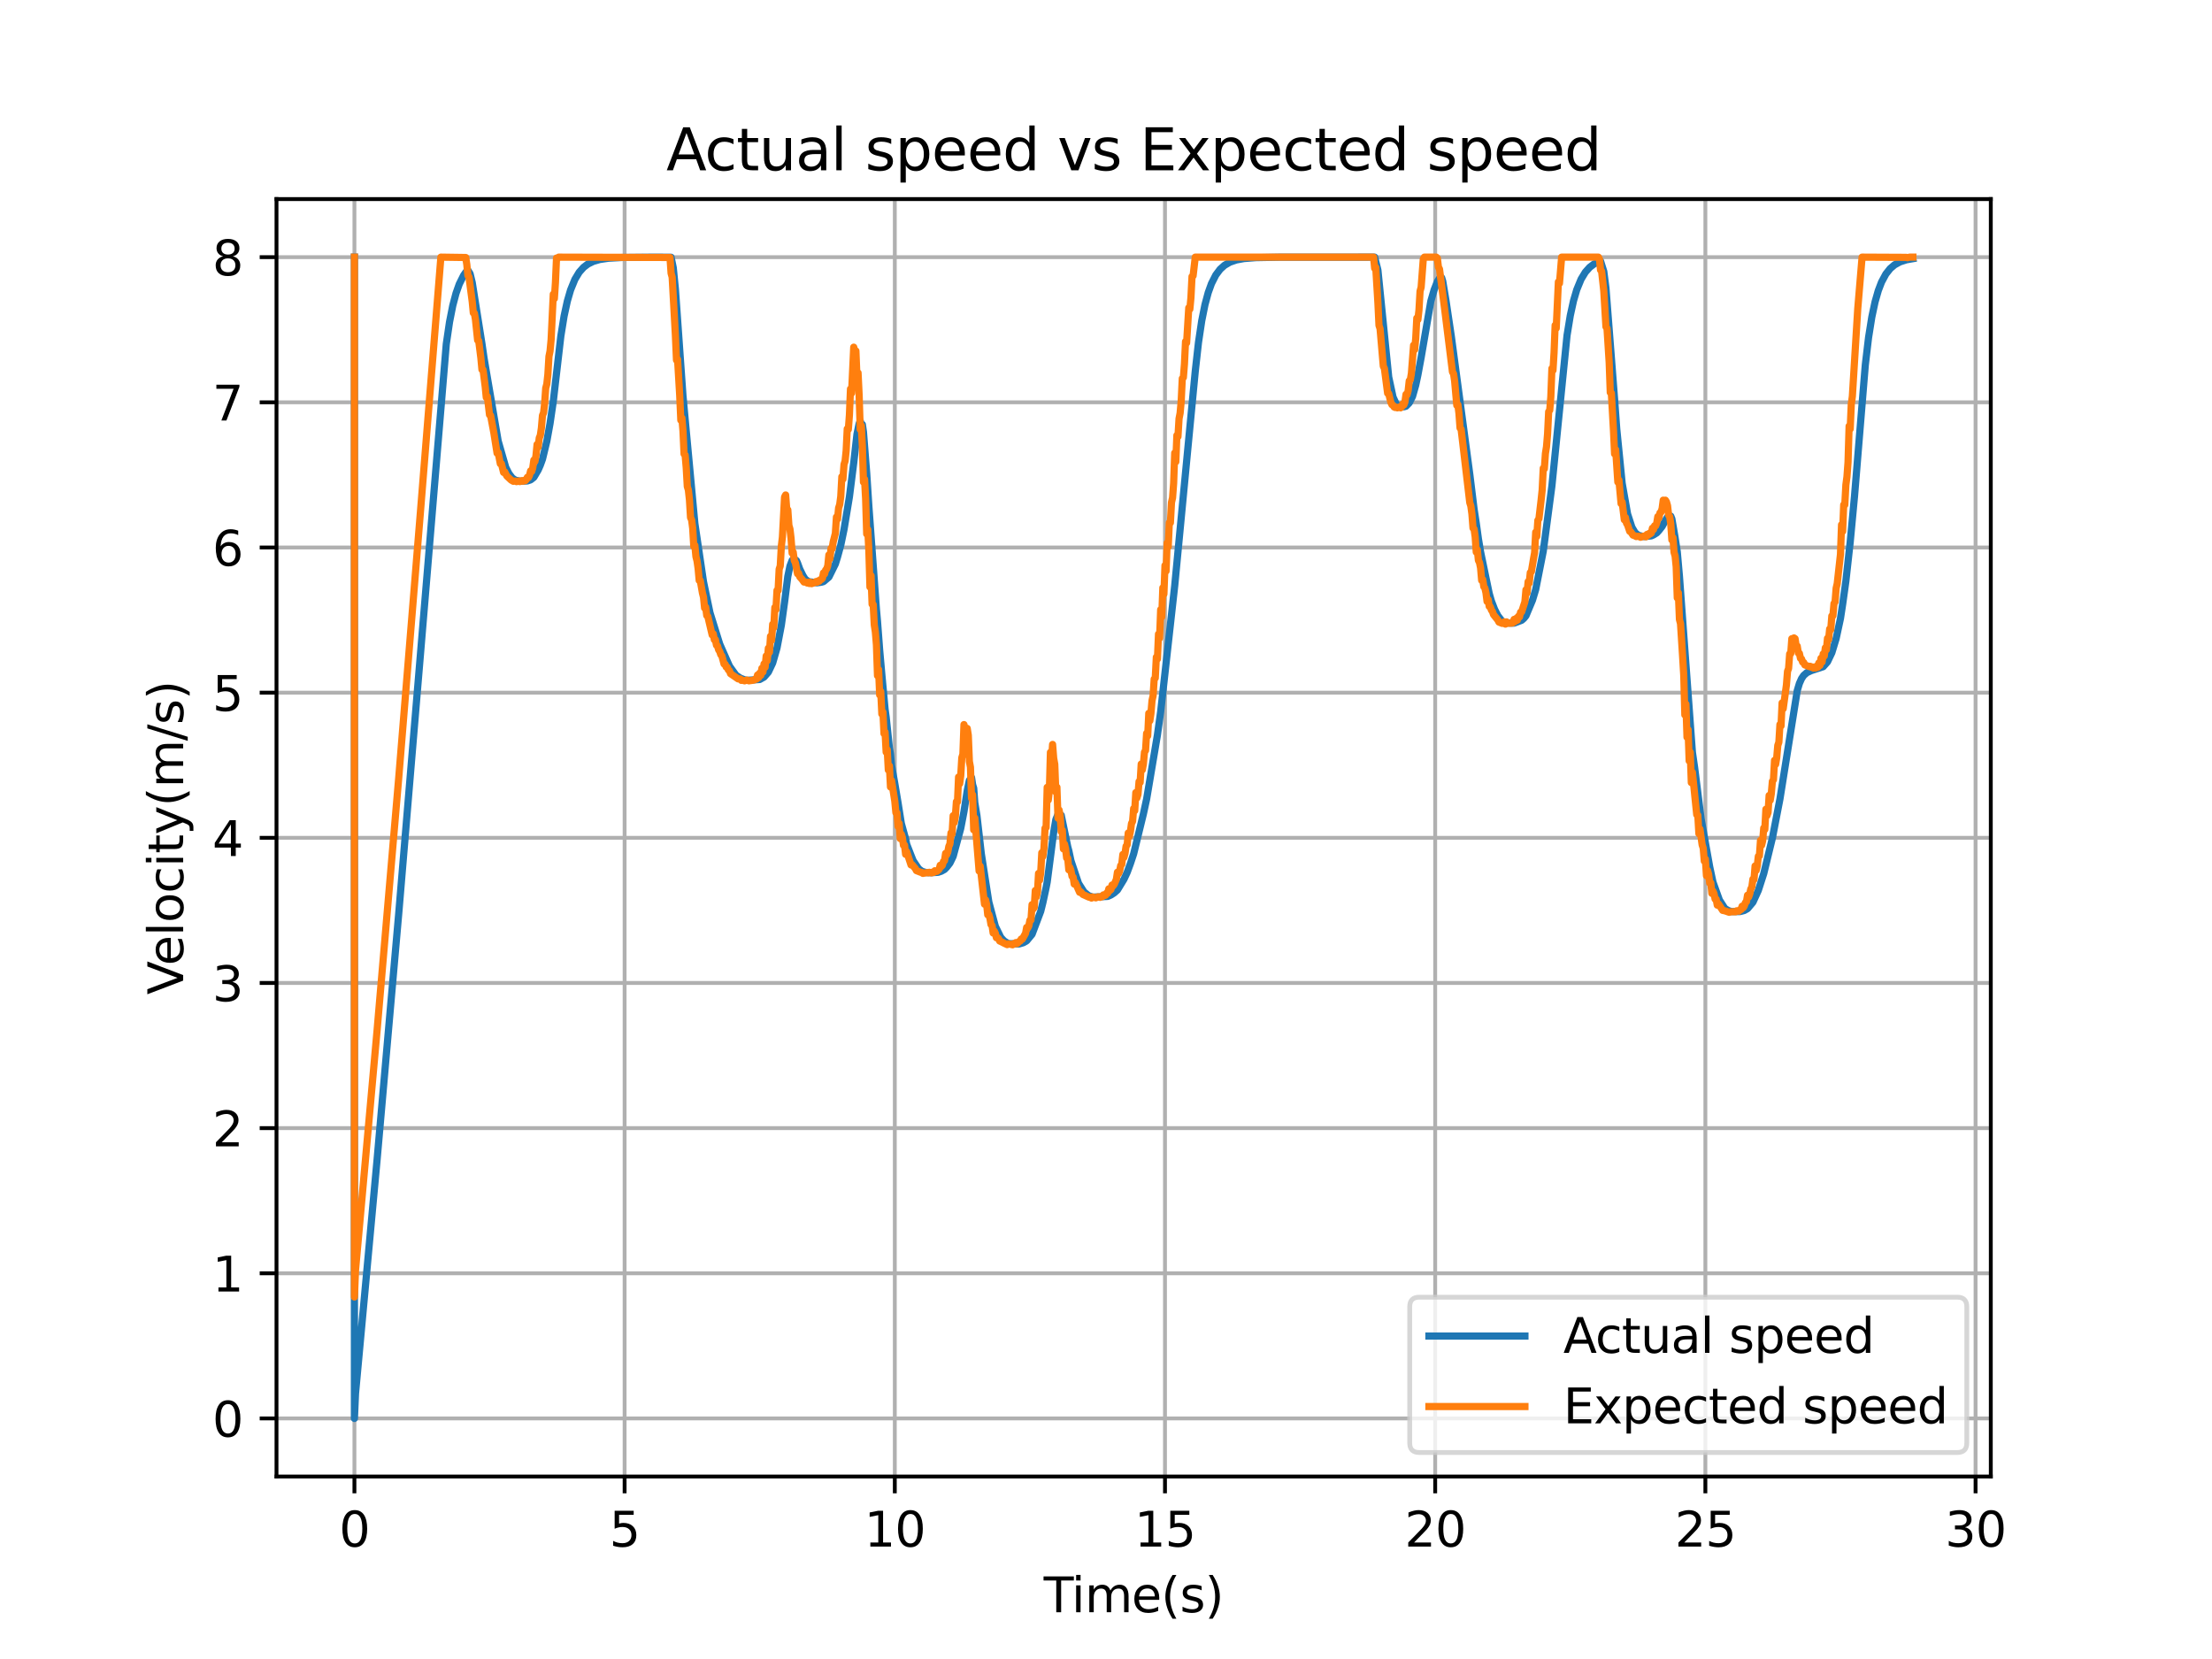 <?xml version="1.0" encoding="utf-8" standalone="no"?>
<!DOCTYPE svg PUBLIC "-//W3C//DTD SVG 1.1//EN"
  "http://www.w3.org/Graphics/SVG/1.1/DTD/svg11.dtd">
<svg xmlns:xlink="http://www.w3.org/1999/xlink" width="460.8pt" height="345.6pt" viewBox="0 0 460.8 345.6" xmlns="http://www.w3.org/2000/svg" version="1.1">
 <defs>
  <style type="text/css">*{stroke-linejoin: round; stroke-linecap: butt}</style>
 </defs>
 <g id="figure_1">
  <g id="patch_1">
   <path d="M 0 345.6 
L 460.8 345.6 
L 460.8 0 
L 0 0 
z
" style="fill: #ffffff"/>
  </g>
  <g id="axes_1">
   <g id="patch_2">
    <path d="M 57.6 307.584 
L 414.72 307.584 
L 414.72 41.472 
L 57.6 41.472 
z
" style="fill: #ffffff"/>
   </g>
   <g id="matplotlib.axis_1">
    <g id="xtick_1">
     <g id="line2d_1">
      <path d="M 73.833 307.584 
L 73.833 41.472 
" clip-path="url(#pca0843077d)" style="fill: none; stroke: #b0b0b0; stroke-width: 0.8; stroke-linecap: square"/>
     </g>
     <g id="line2d_2">
      <defs>
       <path id="mb17bc2f51b" d="M 0 0 
L 0 3.5 
" style="stroke: #000000; stroke-width: 0.8"/>
      </defs>
      <g>
       <use xlink:href="#mb17bc2f51b" x="73.833" y="307.584" style="stroke: #000000; stroke-width: 0.8"/>
      </g>
     </g>
     <g id="text_1">
      <!-- 0 -->
      <g transform="translate(70.651 322.182) scale(0.1 -0.1)">
       <defs>
        <path id="DejaVuSans-30" d="M 2034 4250 
Q 1547 4250 1301 3770 
Q 1056 3291 1056 2328 
Q 1056 1369 1301 889 
Q 1547 409 2034 409 
Q 2525 409 2770 889 
Q 3016 1369 3016 2328 
Q 3016 3291 2770 3770 
Q 2525 4250 2034 4250 
z
M 2034 4750 
Q 2819 4750 3233 4129 
Q 3647 3509 3647 2328 
Q 3647 1150 3233 529 
Q 2819 -91 2034 -91 
Q 1250 -91 836 529 
Q 422 1150 422 2328 
Q 422 3509 836 4129 
Q 1250 4750 2034 4750 
z
" transform="scale(0.016)"/>
       </defs>
       <use xlink:href="#DejaVuSans-30"/>
      </g>
     </g>
    </g>
    <g id="xtick_2">
     <g id="line2d_3">
      <path d="M 130.118 307.584 
L 130.118 41.472 
" clip-path="url(#pca0843077d)" style="fill: none; stroke: #b0b0b0; stroke-width: 0.8; stroke-linecap: square"/>
     </g>
     <g id="line2d_4">
      <g>
       <use xlink:href="#mb17bc2f51b" x="130.118" y="307.584" style="stroke: #000000; stroke-width: 0.8"/>
      </g>
     </g>
     <g id="text_2">
      <!-- 5 -->
      <g transform="translate(126.937 322.182) scale(0.1 -0.1)">
       <defs>
        <path id="DejaVuSans-35" d="M 691 4666 
L 3169 4666 
L 3169 4134 
L 1269 4134 
L 1269 2991 
Q 1406 3038 1543 3061 
Q 1681 3084 1819 3084 
Q 2600 3084 3056 2656 
Q 3513 2228 3513 1497 
Q 3513 744 3044 326 
Q 2575 -91 1722 -91 
Q 1428 -91 1123 -41 
Q 819 9 494 109 
L 494 744 
Q 775 591 1075 516 
Q 1375 441 1709 441 
Q 2250 441 2565 725 
Q 2881 1009 2881 1497 
Q 2881 1984 2565 2268 
Q 2250 2553 1709 2553 
Q 1456 2553 1204 2497 
Q 953 2441 691 2322 
L 691 4666 
z
" transform="scale(0.016)"/>
       </defs>
       <use xlink:href="#DejaVuSans-35"/>
      </g>
     </g>
    </g>
    <g id="xtick_3">
     <g id="line2d_5">
      <path d="M 186.404 307.584 
L 186.404 41.472 
" clip-path="url(#pca0843077d)" style="fill: none; stroke: #b0b0b0; stroke-width: 0.8; stroke-linecap: square"/>
     </g>
     <g id="line2d_6">
      <g>
       <use xlink:href="#mb17bc2f51b" x="186.404" y="307.584" style="stroke: #000000; stroke-width: 0.8"/>
      </g>
     </g>
     <g id="text_3">
      <!-- 10 -->
      <g transform="translate(180.041 322.182) scale(0.1 -0.1)">
       <defs>
        <path id="DejaVuSans-31" d="M 794 531 
L 1825 531 
L 1825 4091 
L 703 3866 
L 703 4441 
L 1819 4666 
L 2450 4666 
L 2450 531 
L 3481 531 
L 3481 0 
L 794 0 
L 794 531 
z
" transform="scale(0.016)"/>
       </defs>
       <use xlink:href="#DejaVuSans-31"/>
       <use xlink:href="#DejaVuSans-30" x="63.623"/>
      </g>
     </g>
    </g>
    <g id="xtick_4">
     <g id="line2d_7">
      <path d="M 242.689 307.584 
L 242.689 41.472 
" clip-path="url(#pca0843077d)" style="fill: none; stroke: #b0b0b0; stroke-width: 0.8; stroke-linecap: square"/>
     </g>
     <g id="line2d_8">
      <g>
       <use xlink:href="#mb17bc2f51b" x="242.689" y="307.584" style="stroke: #000000; stroke-width: 0.8"/>
      </g>
     </g>
     <g id="text_4">
      <!-- 15 -->
      <g transform="translate(236.327 322.182) scale(0.1 -0.1)">
       <use xlink:href="#DejaVuSans-31"/>
       <use xlink:href="#DejaVuSans-35" x="63.623"/>
      </g>
     </g>
    </g>
    <g id="xtick_5">
     <g id="line2d_9">
      <path d="M 298.975 307.584 
L 298.975 41.472 
" clip-path="url(#pca0843077d)" style="fill: none; stroke: #b0b0b0; stroke-width: 0.8; stroke-linecap: square"/>
     </g>
     <g id="line2d_10">
      <g>
       <use xlink:href="#mb17bc2f51b" x="298.975" y="307.584" style="stroke: #000000; stroke-width: 0.8"/>
      </g>
     </g>
     <g id="text_5">
      <!-- 20 -->
      <g transform="translate(292.612 322.182) scale(0.1 -0.1)">
       <defs>
        <path id="DejaVuSans-32" d="M 1228 531 
L 3431 531 
L 3431 0 
L 469 0 
L 469 531 
Q 828 903 1448 1529 
Q 2069 2156 2228 2338 
Q 2531 2678 2651 2914 
Q 2772 3150 2772 3378 
Q 2772 3750 2511 3984 
Q 2250 4219 1831 4219 
Q 1534 4219 1204 4116 
Q 875 4013 500 3803 
L 500 4441 
Q 881 4594 1212 4672 
Q 1544 4750 1819 4750 
Q 2544 4750 2975 4387 
Q 3406 4025 3406 3419 
Q 3406 3131 3298 2873 
Q 3191 2616 2906 2266 
Q 2828 2175 2409 1742 
Q 1991 1309 1228 531 
z
" transform="scale(0.016)"/>
       </defs>
       <use xlink:href="#DejaVuSans-32"/>
       <use xlink:href="#DejaVuSans-30" x="63.623"/>
      </g>
     </g>
    </g>
    <g id="xtick_6">
     <g id="line2d_11">
      <path d="M 355.26 307.584 
L 355.26 41.472 
" clip-path="url(#pca0843077d)" style="fill: none; stroke: #b0b0b0; stroke-width: 0.8; stroke-linecap: square"/>
     </g>
     <g id="line2d_12">
      <g>
       <use xlink:href="#mb17bc2f51b" x="355.26" y="307.584" style="stroke: #000000; stroke-width: 0.8"/>
      </g>
     </g>
     <g id="text_6">
      <!-- 25 -->
      <g transform="translate(348.898 322.182) scale(0.1 -0.1)">
       <use xlink:href="#DejaVuSans-32"/>
       <use xlink:href="#DejaVuSans-35" x="63.623"/>
      </g>
     </g>
    </g>
    <g id="xtick_7">
     <g id="line2d_13">
      <path d="M 411.546 307.584 
L 411.546 41.472 
" clip-path="url(#pca0843077d)" style="fill: none; stroke: #b0b0b0; stroke-width: 0.8; stroke-linecap: square"/>
     </g>
     <g id="line2d_14">
      <g>
       <use xlink:href="#mb17bc2f51b" x="411.546" y="307.584" style="stroke: #000000; stroke-width: 0.8"/>
      </g>
     </g>
     <g id="text_7">
      <!-- 30 -->
      <g transform="translate(405.183 322.182) scale(0.1 -0.1)">
       <defs>
        <path id="DejaVuSans-33" d="M 2597 2516 
Q 3050 2419 3304 2112 
Q 3559 1806 3559 1356 
Q 3559 666 3084 287 
Q 2609 -91 1734 -91 
Q 1441 -91 1130 -33 
Q 819 25 488 141 
L 488 750 
Q 750 597 1062 519 
Q 1375 441 1716 441 
Q 2309 441 2620 675 
Q 2931 909 2931 1356 
Q 2931 1769 2642 2001 
Q 2353 2234 1838 2234 
L 1294 2234 
L 1294 2753 
L 1863 2753 
Q 2328 2753 2575 2939 
Q 2822 3125 2822 3475 
Q 2822 3834 2567 4026 
Q 2313 4219 1838 4219 
Q 1578 4219 1281 4162 
Q 984 4106 628 3988 
L 628 4550 
Q 988 4650 1302 4700 
Q 1616 4750 1894 4750 
Q 2613 4750 3031 4423 
Q 3450 4097 3450 3541 
Q 3450 3153 3228 2886 
Q 3006 2619 2597 2516 
z
" transform="scale(0.016)"/>
       </defs>
       <use xlink:href="#DejaVuSans-33"/>
       <use xlink:href="#DejaVuSans-30" x="63.623"/>
      </g>
     </g>
    </g>
    <g id="text_8">
     <!-- Time(s) -->
     <g transform="translate(217.42 335.861) scale(0.1 -0.1)">
      <defs>
       <path id="DejaVuSans-54" d="M -19 4666 
L 3928 4666 
L 3928 4134 
L 2272 4134 
L 2272 0 
L 1638 0 
L 1638 4134 
L -19 4134 
L -19 4666 
z
" transform="scale(0.016)"/>
       <path id="DejaVuSans-69" d="M 603 3500 
L 1178 3500 
L 1178 0 
L 603 0 
L 603 3500 
z
M 603 4863 
L 1178 4863 
L 1178 4134 
L 603 4134 
L 603 4863 
z
" transform="scale(0.016)"/>
       <path id="DejaVuSans-6d" d="M 3328 2828 
Q 3544 3216 3844 3400 
Q 4144 3584 4550 3584 
Q 5097 3584 5394 3201 
Q 5691 2819 5691 2113 
L 5691 0 
L 5113 0 
L 5113 2094 
Q 5113 2597 4934 2840 
Q 4756 3084 4391 3084 
Q 3944 3084 3684 2787 
Q 3425 2491 3425 1978 
L 3425 0 
L 2847 0 
L 2847 2094 
Q 2847 2600 2669 2842 
Q 2491 3084 2119 3084 
Q 1678 3084 1418 2786 
Q 1159 2488 1159 1978 
L 1159 0 
L 581 0 
L 581 3500 
L 1159 3500 
L 1159 2956 
Q 1356 3278 1631 3431 
Q 1906 3584 2284 3584 
Q 2666 3584 2933 3390 
Q 3200 3197 3328 2828 
z
" transform="scale(0.016)"/>
       <path id="DejaVuSans-65" d="M 3597 1894 
L 3597 1613 
L 953 1613 
Q 991 1019 1311 708 
Q 1631 397 2203 397 
Q 2534 397 2845 478 
Q 3156 559 3463 722 
L 3463 178 
Q 3153 47 2828 -22 
Q 2503 -91 2169 -91 
Q 1331 -91 842 396 
Q 353 884 353 1716 
Q 353 2575 817 3079 
Q 1281 3584 2069 3584 
Q 2775 3584 3186 3129 
Q 3597 2675 3597 1894 
z
M 3022 2063 
Q 3016 2534 2758 2815 
Q 2500 3097 2075 3097 
Q 1594 3097 1305 2825 
Q 1016 2553 972 2059 
L 3022 2063 
z
" transform="scale(0.016)"/>
       <path id="DejaVuSans-28" d="M 1984 4856 
Q 1566 4138 1362 3434 
Q 1159 2731 1159 2009 
Q 1159 1288 1364 580 
Q 1569 -128 1984 -844 
L 1484 -844 
Q 1016 -109 783 600 
Q 550 1309 550 2009 
Q 550 2706 781 3412 
Q 1013 4119 1484 4856 
L 1984 4856 
z
" transform="scale(0.016)"/>
       <path id="DejaVuSans-73" d="M 2834 3397 
L 2834 2853 
Q 2591 2978 2328 3040 
Q 2066 3103 1784 3103 
Q 1356 3103 1142 2972 
Q 928 2841 928 2578 
Q 928 2378 1081 2264 
Q 1234 2150 1697 2047 
L 1894 2003 
Q 2506 1872 2764 1633 
Q 3022 1394 3022 966 
Q 3022 478 2636 193 
Q 2250 -91 1575 -91 
Q 1294 -91 989 -36 
Q 684 19 347 128 
L 347 722 
Q 666 556 975 473 
Q 1284 391 1588 391 
Q 1994 391 2212 530 
Q 2431 669 2431 922 
Q 2431 1156 2273 1281 
Q 2116 1406 1581 1522 
L 1381 1569 
Q 847 1681 609 1914 
Q 372 2147 372 2553 
Q 372 3047 722 3315 
Q 1072 3584 1716 3584 
Q 2034 3584 2315 3537 
Q 2597 3491 2834 3397 
z
" transform="scale(0.016)"/>
       <path id="DejaVuSans-29" d="M 513 4856 
L 1013 4856 
Q 1481 4119 1714 3412 
Q 1947 2706 1947 2009 
Q 1947 1309 1714 600 
Q 1481 -109 1013 -844 
L 513 -844 
Q 928 -128 1133 580 
Q 1338 1288 1338 2009 
Q 1338 2731 1133 3434 
Q 928 4138 513 4856 
z
" transform="scale(0.016)"/>
      </defs>
      <use xlink:href="#DejaVuSans-54"/>
      <use xlink:href="#DejaVuSans-69" x="57.959"/>
      <use xlink:href="#DejaVuSans-6d" x="85.742"/>
      <use xlink:href="#DejaVuSans-65" x="183.154"/>
      <use xlink:href="#DejaVuSans-28" x="244.678"/>
      <use xlink:href="#DejaVuSans-73" x="283.691"/>
      <use xlink:href="#DejaVuSans-29" x="335.791"/>
     </g>
    </g>
   </g>
   <g id="matplotlib.axis_2">
    <g id="ytick_1">
     <g id="line2d_15">
      <path d="M 57.6 295.488 
L 414.72 295.488 
" clip-path="url(#pca0843077d)" style="fill: none; stroke: #b0b0b0; stroke-width: 0.8; stroke-linecap: square"/>
     </g>
     <g id="line2d_16">
      <defs>
       <path id="m6b03be563d" d="M 0 0 
L -3.5 0 
" style="stroke: #000000; stroke-width: 0.8"/>
      </defs>
      <g>
       <use xlink:href="#m6b03be563d" x="57.6" y="295.488" style="stroke: #000000; stroke-width: 0.8"/>
      </g>
     </g>
     <g id="text_9">
      <!-- 0 -->
      <g transform="translate(44.237 299.287) scale(0.1 -0.1)">
       <use xlink:href="#DejaVuSans-30"/>
      </g>
     </g>
    </g>
    <g id="ytick_2">
     <g id="line2d_17">
      <path d="M 57.6 265.248 
L 414.72 265.248 
" clip-path="url(#pca0843077d)" style="fill: none; stroke: #b0b0b0; stroke-width: 0.8; stroke-linecap: square"/>
     </g>
     <g id="line2d_18">
      <g>
       <use xlink:href="#m6b03be563d" x="57.6" y="265.248" style="stroke: #000000; stroke-width: 0.8"/>
      </g>
     </g>
     <g id="text_10">
      <!-- 1 -->
      <g transform="translate(44.237 269.047) scale(0.1 -0.1)">
       <use xlink:href="#DejaVuSans-31"/>
      </g>
     </g>
    </g>
    <g id="ytick_3">
     <g id="line2d_19">
      <path d="M 57.6 235.008 
L 414.72 235.008 
" clip-path="url(#pca0843077d)" style="fill: none; stroke: #b0b0b0; stroke-width: 0.8; stroke-linecap: square"/>
     </g>
     <g id="line2d_20">
      <g>
       <use xlink:href="#m6b03be563d" x="57.6" y="235.008" style="stroke: #000000; stroke-width: 0.8"/>
      </g>
     </g>
     <g id="text_11">
      <!-- 2 -->
      <g transform="translate(44.237 238.807) scale(0.1 -0.1)">
       <use xlink:href="#DejaVuSans-32"/>
      </g>
     </g>
    </g>
    <g id="ytick_4">
     <g id="line2d_21">
      <path d="M 57.6 204.768 
L 414.72 204.768 
" clip-path="url(#pca0843077d)" style="fill: none; stroke: #b0b0b0; stroke-width: 0.8; stroke-linecap: square"/>
     </g>
     <g id="line2d_22">
      <g>
       <use xlink:href="#m6b03be563d" x="57.6" y="204.768" style="stroke: #000000; stroke-width: 0.8"/>
      </g>
     </g>
     <g id="text_12">
      <!-- 3 -->
      <g transform="translate(44.237 208.567) scale(0.1 -0.1)">
       <use xlink:href="#DejaVuSans-33"/>
      </g>
     </g>
    </g>
    <g id="ytick_5">
     <g id="line2d_23">
      <path d="M 57.6 174.528 
L 414.72 174.528 
" clip-path="url(#pca0843077d)" style="fill: none; stroke: #b0b0b0; stroke-width: 0.8; stroke-linecap: square"/>
     </g>
     <g id="line2d_24">
      <g>
       <use xlink:href="#m6b03be563d" x="57.6" y="174.528" style="stroke: #000000; stroke-width: 0.8"/>
      </g>
     </g>
     <g id="text_13">
      <!-- 4 -->
      <g transform="translate(44.237 178.327) scale(0.1 -0.1)">
       <defs>
        <path id="DejaVuSans-34" d="M 2419 4116 
L 825 1625 
L 2419 1625 
L 2419 4116 
z
M 2253 4666 
L 3047 4666 
L 3047 1625 
L 3713 1625 
L 3713 1100 
L 3047 1100 
L 3047 0 
L 2419 0 
L 2419 1100 
L 313 1100 
L 313 1709 
L 2253 4666 
z
" transform="scale(0.016)"/>
       </defs>
       <use xlink:href="#DejaVuSans-34"/>
      </g>
     </g>
    </g>
    <g id="ytick_6">
     <g id="line2d_25">
      <path d="M 57.6 144.288 
L 414.72 144.288 
" clip-path="url(#pca0843077d)" style="fill: none; stroke: #b0b0b0; stroke-width: 0.8; stroke-linecap: square"/>
     </g>
     <g id="line2d_26">
      <g>
       <use xlink:href="#m6b03be563d" x="57.6" y="144.288" style="stroke: #000000; stroke-width: 0.8"/>
      </g>
     </g>
     <g id="text_14">
      <!-- 5 -->
      <g transform="translate(44.237 148.087) scale(0.1 -0.1)">
       <use xlink:href="#DejaVuSans-35"/>
      </g>
     </g>
    </g>
    <g id="ytick_7">
     <g id="line2d_27">
      <path d="M 57.6 114.048 
L 414.72 114.048 
" clip-path="url(#pca0843077d)" style="fill: none; stroke: #b0b0b0; stroke-width: 0.8; stroke-linecap: square"/>
     </g>
     <g id="line2d_28">
      <g>
       <use xlink:href="#m6b03be563d" x="57.6" y="114.048" style="stroke: #000000; stroke-width: 0.8"/>
      </g>
     </g>
     <g id="text_15">
      <!-- 6 -->
      <g transform="translate(44.237 117.847) scale(0.1 -0.1)">
       <defs>
        <path id="DejaVuSans-36" d="M 2113 2584 
Q 1688 2584 1439 2293 
Q 1191 2003 1191 1497 
Q 1191 994 1439 701 
Q 1688 409 2113 409 
Q 2538 409 2786 701 
Q 3034 994 3034 1497 
Q 3034 2003 2786 2293 
Q 2538 2584 2113 2584 
z
M 3366 4563 
L 3366 3988 
Q 3128 4100 2886 4159 
Q 2644 4219 2406 4219 
Q 1781 4219 1451 3797 
Q 1122 3375 1075 2522 
Q 1259 2794 1537 2939 
Q 1816 3084 2150 3084 
Q 2853 3084 3261 2657 
Q 3669 2231 3669 1497 
Q 3669 778 3244 343 
Q 2819 -91 2113 -91 
Q 1303 -91 875 529 
Q 447 1150 447 2328 
Q 447 3434 972 4092 
Q 1497 4750 2381 4750 
Q 2619 4750 2861 4703 
Q 3103 4656 3366 4563 
z
" transform="scale(0.016)"/>
       </defs>
       <use xlink:href="#DejaVuSans-36"/>
      </g>
     </g>
    </g>
    <g id="ytick_8">
     <g id="line2d_29">
      <path d="M 57.6 83.808 
L 414.72 83.808 
" clip-path="url(#pca0843077d)" style="fill: none; stroke: #b0b0b0; stroke-width: 0.8; stroke-linecap: square"/>
     </g>
     <g id="line2d_30">
      <g>
       <use xlink:href="#m6b03be563d" x="57.6" y="83.808" style="stroke: #000000; stroke-width: 0.8"/>
      </g>
     </g>
     <g id="text_16">
      <!-- 7 -->
      <g transform="translate(44.237 87.607) scale(0.1 -0.1)">
       <defs>
        <path id="DejaVuSans-37" d="M 525 4666 
L 3525 4666 
L 3525 4397 
L 1831 0 
L 1172 0 
L 2766 4134 
L 525 4134 
L 525 4666 
z
" transform="scale(0.016)"/>
       </defs>
       <use xlink:href="#DejaVuSans-37"/>
      </g>
     </g>
    </g>
    <g id="ytick_9">
     <g id="line2d_31">
      <path d="M 57.6 53.568 
L 414.72 53.568 
" clip-path="url(#pca0843077d)" style="fill: none; stroke: #b0b0b0; stroke-width: 0.8; stroke-linecap: square"/>
     </g>
     <g id="line2d_32">
      <g>
       <use xlink:href="#m6b03be563d" x="57.6" y="53.568" style="stroke: #000000; stroke-width: 0.8"/>
      </g>
     </g>
     <g id="text_17">
      <!-- 8 -->
      <g transform="translate(44.237 57.367) scale(0.1 -0.1)">
       <defs>
        <path id="DejaVuSans-38" d="M 2034 2216 
Q 1584 2216 1326 1975 
Q 1069 1734 1069 1313 
Q 1069 891 1326 650 
Q 1584 409 2034 409 
Q 2484 409 2743 651 
Q 3003 894 3003 1313 
Q 3003 1734 2745 1975 
Q 2488 2216 2034 2216 
z
M 1403 2484 
Q 997 2584 770 2862 
Q 544 3141 544 3541 
Q 544 4100 942 4425 
Q 1341 4750 2034 4750 
Q 2731 4750 3128 4425 
Q 3525 4100 3525 3541 
Q 3525 3141 3298 2862 
Q 3072 2584 2669 2484 
Q 3125 2378 3379 2068 
Q 3634 1759 3634 1313 
Q 3634 634 3220 271 
Q 2806 -91 2034 -91 
Q 1263 -91 848 271 
Q 434 634 434 1313 
Q 434 1759 690 2068 
Q 947 2378 1403 2484 
z
M 1172 3481 
Q 1172 3119 1398 2916 
Q 1625 2713 2034 2713 
Q 2441 2713 2670 2916 
Q 2900 3119 2900 3481 
Q 2900 3844 2670 4047 
Q 2441 4250 2034 4250 
Q 1625 4250 1398 4047 
Q 1172 3844 1172 3481 
z
" transform="scale(0.016)"/>
       </defs>
       <use xlink:href="#DejaVuSans-38"/>
      </g>
     </g>
    </g>
    <g id="text_18">
     <!-- Velocity(m/s) -->
     <g transform="translate(38.158 207.205) rotate(-90) scale(0.1 -0.1)">
      <defs>
       <path id="DejaVuSans-56" d="M 1831 0 
L 50 4666 
L 709 4666 
L 2188 738 
L 3669 4666 
L 4325 4666 
L 2547 0 
L 1831 0 
z
" transform="scale(0.016)"/>
       <path id="DejaVuSans-6c" d="M 603 4863 
L 1178 4863 
L 1178 0 
L 603 0 
L 603 4863 
z
" transform="scale(0.016)"/>
       <path id="DejaVuSans-6f" d="M 1959 3097 
Q 1497 3097 1228 2736 
Q 959 2375 959 1747 
Q 959 1119 1226 758 
Q 1494 397 1959 397 
Q 2419 397 2687 759 
Q 2956 1122 2956 1747 
Q 2956 2369 2687 2733 
Q 2419 3097 1959 3097 
z
M 1959 3584 
Q 2709 3584 3137 3096 
Q 3566 2609 3566 1747 
Q 3566 888 3137 398 
Q 2709 -91 1959 -91 
Q 1206 -91 779 398 
Q 353 888 353 1747 
Q 353 2609 779 3096 
Q 1206 3584 1959 3584 
z
" transform="scale(0.016)"/>
       <path id="DejaVuSans-63" d="M 3122 3366 
L 3122 2828 
Q 2878 2963 2633 3030 
Q 2388 3097 2138 3097 
Q 1578 3097 1268 2742 
Q 959 2388 959 1747 
Q 959 1106 1268 751 
Q 1578 397 2138 397 
Q 2388 397 2633 464 
Q 2878 531 3122 666 
L 3122 134 
Q 2881 22 2623 -34 
Q 2366 -91 2075 -91 
Q 1284 -91 818 406 
Q 353 903 353 1747 
Q 353 2603 823 3093 
Q 1294 3584 2113 3584 
Q 2378 3584 2631 3529 
Q 2884 3475 3122 3366 
z
" transform="scale(0.016)"/>
       <path id="DejaVuSans-74" d="M 1172 4494 
L 1172 3500 
L 2356 3500 
L 2356 3053 
L 1172 3053 
L 1172 1153 
Q 1172 725 1289 603 
Q 1406 481 1766 481 
L 2356 481 
L 2356 0 
L 1766 0 
Q 1100 0 847 248 
Q 594 497 594 1153 
L 594 3053 
L 172 3053 
L 172 3500 
L 594 3500 
L 594 4494 
L 1172 4494 
z
" transform="scale(0.016)"/>
       <path id="DejaVuSans-79" d="M 2059 -325 
Q 1816 -950 1584 -1140 
Q 1353 -1331 966 -1331 
L 506 -1331 
L 506 -850 
L 844 -850 
Q 1081 -850 1212 -737 
Q 1344 -625 1503 -206 
L 1606 56 
L 191 3500 
L 800 3500 
L 1894 763 
L 2988 3500 
L 3597 3500 
L 2059 -325 
z
" transform="scale(0.016)"/>
       <path id="DejaVuSans-2f" d="M 1625 4666 
L 2156 4666 
L 531 -594 
L 0 -594 
L 1625 4666 
z
" transform="scale(0.016)"/>
      </defs>
      <use xlink:href="#DejaVuSans-56"/>
      <use xlink:href="#DejaVuSans-65" x="60.658"/>
      <use xlink:href="#DejaVuSans-6c" x="122.182"/>
      <use xlink:href="#DejaVuSans-6f" x="149.965"/>
      <use xlink:href="#DejaVuSans-63" x="211.146"/>
      <use xlink:href="#DejaVuSans-69" x="266.127"/>
      <use xlink:href="#DejaVuSans-74" x="293.91"/>
      <use xlink:href="#DejaVuSans-79" x="333.119"/>
      <use xlink:href="#DejaVuSans-28" x="392.299"/>
      <use xlink:href="#DejaVuSans-6d" x="431.312"/>
      <use xlink:href="#DejaVuSans-2f" x="528.725"/>
      <use xlink:href="#DejaVuSans-73" x="562.416"/>
      <use xlink:href="#DejaVuSans-29" x="614.516"/>
     </g>
    </g>
   </g>
   <g id="line2d_33">
    <path d="M 73.833 53.568 
L 73.833 295.488 
L 74.058 290.312 
L 74.058 290.312 
L 78.561 241.506 
L 78.561 241.506 
L 83.064 190.289 
L 83.064 190.289 
L 87.566 136.543 
L 87.566 136.543 
L 92.97 71.666 
L 92.97 71.666 
L 93.645 67.079 
L 93.645 67.079 
L 94.321 63.654 
L 94.321 63.654 
L 94.996 61.098 
L 94.996 61.098 
L 95.671 59.189 
L 95.671 59.189 
L 96.572 57.375 
L 96.572 57.375 
L 97.247 56.417 
L 97.247 56.417 
L 97.473 56.296 
L 97.473 56.296 
L 97.923 57.027 
L 97.923 57.027 
L 98.373 58.859 
L 98.373 58.859 
L 100.399 71.613 
L 100.399 71.613 
L 100.85 74.697 
L 100.85 74.697 
L 103.777 91.859 
L 103.777 91.859 
L 105.353 97.351 
L 105.353 97.351 
L 106.028 98.685 
L 106.028 98.685 
L 106.703 99.571 
L 106.703 99.571 
L 107.379 100.039 
L 107.379 100.039 
L 108.505 100.25 
L 108.505 100.25 
L 109.855 100.189 
L 109.855 100.189 
L 110.531 99.964 
L 110.531 99.964 
L 111.206 99.441 
L 111.206 99.441 
L 112.107 97.919 
L 112.107 97.919 
L 112.557 96.898 
L 112.557 96.898 
L 113.007 95.657 
L 113.007 95.657 
L 113.908 91.935 
L 113.908 91.935 
L 114.583 88.208 
L 114.583 88.208 
L 115.259 83.599 
L 115.259 83.599 
L 116.835 70.008 
L 116.835 70.008 
L 117.51 65.841 
L 117.51 65.841 
L 118.186 62.731 
L 118.186 62.731 
L 118.861 60.408 
L 118.861 60.408 
L 119.762 58.2 
L 119.762 58.2 
L 120.662 56.705 
L 120.662 56.705 
L 121.563 55.693 
L 121.563 55.693 
L 122.463 55.007 
L 122.463 55.007 
L 123.589 54.452 
L 123.589 54.452 
L 124.94 54.061 
L 124.94 54.061 
L 126.741 53.794 
L 126.741 53.794 
L 129.668 53.632 
L 129.668 53.632 
L 136.197 53.572 
L 136.197 53.572 
L 139.799 53.592 
L 139.799 53.592 
L 140.25 55.768 
L 140.25 55.768 
L 140.7 60.237 
L 140.7 60.237 
L 142.276 82.481 
L 142.276 82.481 
L 144.752 109.042 
L 144.752 109.042 
L 146.554 121.2 
L 146.554 121.2 
L 147.904 127.652 
L 147.904 127.652 
L 149.931 134.172 
L 149.931 134.172 
L 151.957 138.762 
L 151.957 138.762 
L 153.308 140.646 
L 153.308 140.646 
L 154.208 141.254 
L 154.208 141.254 
L 155.109 141.618 
L 155.109 141.618 
L 155.559 141.719 
L 155.559 141.719 
L 158.261 141.551 
L 158.261 141.551 
L 159.161 141.051 
L 159.161 141.051 
L 160.062 140.015 
L 160.062 140.015 
L 160.963 138.11 
L 160.963 138.11 
L 161.863 134.984 
L 161.863 134.984 
L 162.764 130.269 
L 162.764 130.269 
L 163.439 125.431 
L 163.439 125.431 
L 164.115 120.079 
L 164.115 120.079 
L 164.565 117.922 
L 164.565 117.922 
L 165.015 116.736 
L 165.015 116.736 
L 165.465 116.449 
L 165.465 116.449 
L 165.916 116.788 
L 165.916 116.788 
L 166.141 117.283 
L 166.141 117.283 
L 166.591 118.521 
L 166.591 118.521 
L 167.267 119.907 
L 167.267 119.907 
L 167.717 120.627 
L 167.717 120.627 
L 168.392 121.159 
L 168.392 121.159 
L 170.193 121.411 
L 170.193 121.411 
L 171.094 121.286 
L 171.094 121.286 
L 171.544 121.162 
L 171.544 121.162 
L 172.67 120.221 
L 172.67 120.221 
L 174.021 117.485 
L 174.021 117.485 
L 174.471 116.04 
L 174.471 116.04 
L 175.147 113.562 
L 175.147 113.562 
L 175.822 110.311 
L 175.822 110.311 
L 176.948 103.51 
L 176.948 103.51 
L 177.848 96.403 
L 177.848 96.403 
L 178.524 90.443 
L 178.524 90.443 
L 178.974 88.259 
L 178.974 88.259 
L 179.199 87.708 
L 179.424 88.309 
L 179.424 88.309 
L 179.649 88.435 
L 179.649 88.435 
L 179.875 90.017 
L 179.875 90.017 
L 180.325 95.749 
L 180.325 95.749 
L 180.55 98.551 
L 180.55 98.551 
L 181 105.467 
L 181 105.467 
L 182.576 126.943 
L 182.576 126.943 
L 182.801 129.483 
L 183.252 135.47 
L 183.252 135.47 
L 183.702 140.523 
L 183.702 140.523 
L 184.377 147.743 
L 184.377 147.743 
L 184.603 149.387 
L 184.603 149.387 
L 185.278 155.797 
L 185.278 155.797 
L 185.503 157.085 
L 185.728 159.449 
L 185.728 159.449 
L 186.404 163.227 
L 186.404 163.227 
L 187.079 167.246 
L 187.079 167.246 
L 187.755 171.508 
L 187.755 171.508 
L 188.655 174.766 
L 188.655 174.766 
L 188.88 175.871 
L 188.88 175.871 
L 189.781 178.186 
L 189.781 178.186 
L 190.231 179.305 
L 190.231 179.305 
L 191.357 180.971 
L 191.357 180.971 
L 192.032 181.494 
L 192.032 181.494 
L 192.933 181.777 
L 192.933 181.777 
L 193.833 181.801 
L 193.833 181.801 
L 195.409 181.717 
L 195.409 181.717 
L 196.085 181.492 
L 196.085 181.492 
L 196.76 181.123 
L 196.76 181.123 
L 197.21 180.659 
L 197.21 180.659 
L 197.886 179.792 
L 197.886 179.792 
L 198.336 178.872 
L 198.336 178.872 
L 198.561 178.397 
L 198.561 178.397 
L 200.137 172.582 
L 200.137 172.582 
L 200.813 169.067 
L 200.813 169.067 
L 201.488 164.732 
L 201.488 164.732 
L 201.938 162.563 
L 201.938 162.563 
L 202.389 161.977 
L 202.389 161.977 
L 202.614 163.468 
L 202.614 163.468 
L 202.839 164.194 
L 202.839 164.194 
L 203.064 167.184 
L 203.064 167.184 
L 203.514 169.903 
L 203.514 169.903 
L 204.415 177.786 
L 204.415 177.786 
L 205.991 187.905 
L 205.991 187.905 
L 207.342 192.952 
L 207.342 192.952 
L 208.468 195.266 
L 208.468 195.266 
L 209.143 196.005 
L 209.143 196.005 
L 210.044 196.57 
L 210.044 196.57 
L 212.295 196.643 
L 212.295 196.643 
L 213.196 196.38 
L 213.196 196.38 
L 213.871 195.986 
L 213.871 195.986 
L 214.997 194.628 
L 214.997 194.628 
L 216.798 189.848 
L 216.798 189.848 
L 217.248 188.039 
L 217.248 188.039 
L 217.924 184.906 
L 217.924 184.906 
L 218.149 183.744 
L 218.149 183.744 
L 219.5 173.353 
L 219.5 173.353 
L 219.95 170.743 
L 219.95 170.743 
L 220.4 169.632 
L 220.4 169.632 
L 220.625 169.911 
L 220.625 169.911 
L 220.85 169.802 
L 220.85 169.802 
L 221.075 169.829 
L 221.075 169.829 
L 222.426 176.38 
L 222.426 176.38 
L 222.651 177.215 
L 222.651 177.215 
L 223.102 179.317 
L 223.102 179.317 
L 224.678 184.025 
L 224.678 184.025 
L 225.803 185.795 
L 225.803 185.795 
L 226.704 186.548 
L 226.704 186.548 
L 227.605 186.89 
L 227.605 186.89 
L 230.757 186.737 
L 230.757 186.737 
L 231.432 186.44 
L 231.432 186.44 
L 232.107 186.002 
L 232.107 186.002 
L 232.783 185.401 
L 232.783 185.401 
L 234.134 183.176 
L 234.134 183.176 
L 234.809 181.733 
L 234.809 181.733 
L 235.485 179.905 
L 235.485 179.905 
L 236.16 177.873 
L 236.16 177.873 
L 238.186 169.565 
L 238.186 169.565 
L 238.862 166.458 
L 238.862 166.458 
L 241.113 153.107 
L 241.113 153.107 
L 241.789 148.254 
L 241.789 148.254 
L 244.715 122.008 
L 244.715 122.008 
L 245.841 110.242 
L 245.841 110.242 
L 247.642 91.424 
L 247.642 91.424 
L 248.993 77.345 
L 248.993 77.345 
L 249.669 71.319 
L 249.669 71.319 
L 250.344 66.82 
L 250.344 66.82 
L 251.019 63.461 
L 251.019 63.461 
L 251.695 60.953 
L 251.695 60.953 
L 252.37 59.082 
L 252.37 59.082 
L 253.271 57.302 
L 253.271 57.302 
L 254.171 56.097 
L 254.171 56.097 
L 255.072 55.281 
L 255.072 55.281 
L 256.198 54.62 
L 256.198 54.62 
L 257.548 54.154 
L 257.548 54.154 
L 259.124 53.864 
L 259.124 53.864 
L 261.601 53.67 
L 261.601 53.67 
L 266.329 53.581 
L 266.329 53.581 
L 286.367 53.568 
L 286.367 53.568 
L 287.042 56.268 
L 287.042 56.268 
L 289.293 78.539 
L 289.293 78.539 
L 290.194 82.719 
L 290.194 82.719 
L 290.869 84.186 
L 290.869 84.186 
L 291.545 84.704 
L 291.545 84.704 
L 292.445 84.746 
L 292.445 84.746 
L 292.896 84.62 
L 292.896 84.62 
L 293.571 83.929 
L 293.571 83.929 
L 294.247 82.602 
L 294.247 82.602 
L 294.922 80.233 
L 294.922 80.233 
L 295.372 78.115 
L 295.372 78.115 
L 296.048 74.476 
L 296.048 74.476 
L 298.074 62.714 
L 298.074 62.714 
L 298.749 60.396 
L 298.749 60.396 
L 299.425 58.665 
L 299.425 58.665 
L 299.875 57.974 
L 299.875 57.974 
L 300.1 57.795 
L 300.1 57.795 
L 300.325 57.859 
L 300.325 57.859 
L 300.551 58.603 
L 300.551 58.603 
L 301.226 62.629 
L 301.226 62.629 
L 302.352 70.19 
L 302.352 70.19 
L 306.179 98.782 
L 306.179 98.782 
L 307.08 106.082 
L 307.08 106.082 
L 307.53 108.989 
L 307.53 108.989 
L 307.98 112.257 
L 307.98 112.257 
L 308.431 114.968 
L 308.431 114.968 
L 310.232 123.644 
L 310.232 123.644 
L 310.682 125.2 
L 310.682 125.2 
L 311.357 126.954 
L 311.357 126.954 
L 312.033 128.264 
L 312.033 128.264 
L 312.933 129.43 
L 312.933 129.43 
L 313.384 129.671 
L 313.384 129.671 
L 313.609 129.659 
L 313.609 129.659 
L 313.834 129.781 
L 313.834 129.781 
L 314.735 129.805 
L 314.735 129.805 
L 315.41 129.809 
L 315.41 129.809 
L 316.986 129.216 
L 316.986 129.216 
L 317.436 128.827 
L 317.436 128.827 
L 317.886 128.274 
L 317.886 128.274 
L 319.237 125.045 
L 319.237 125.045 
L 319.913 122.806 
L 319.913 122.806 
L 321.489 114.828 
L 321.489 114.828 
L 323.29 101.224 
L 323.29 101.224 
L 326.442 69.869 
L 326.442 69.869 
L 327.117 65.738 
L 327.117 65.738 
L 327.793 62.653 
L 327.793 62.653 
L 328.468 60.35 
L 328.468 60.35 
L 329.369 58.161 
L 329.369 58.161 
L 330.269 56.679 
L 330.269 56.679 
L 331.17 55.675 
L 331.17 55.675 
L 332.07 54.995 
L 332.07 54.995 
L 333.196 54.445 
L 333.196 54.445 
L 333.421 54.4 
L 333.421 54.4 
L 334.097 56.549 
L 334.097 56.549 
L 334.547 60.004 
L 334.547 60.004 
L 336.348 83.192 
L 336.348 83.192 
L 336.798 89.37 
L 336.798 89.37 
L 337.924 100.665 
L 337.924 100.665 
L 339.05 107.053 
L 339.05 107.053 
L 339.95 109.83 
L 339.95 109.83 
L 340.626 110.972 
L 340.626 110.972 
L 341.301 111.519 
L 341.301 111.519 
L 342.427 111.787 
L 342.427 111.787 
L 344.003 111.63 
L 344.003 111.63 
L 344.453 111.431 
L 344.453 111.431 
L 345.129 111.01 
L 345.129 111.01 
L 345.579 110.521 
L 345.579 110.521 
L 346.254 109.656 
L 346.254 109.656 
L 346.93 108.424 
L 346.93 108.424 
L 347.38 107.709 
L 347.38 107.709 
L 347.605 107.49 
L 348.055 107.531 
L 348.055 107.531 
L 348.281 108.088 
L 348.281 108.088 
L 348.956 112.02 
L 348.956 112.02 
L 349.406 114.962 
L 349.406 114.962 
L 349.857 120.064 
L 349.857 120.064 
L 352.558 156.713 
L 352.558 156.713 
L 353.009 159.815 
L 353.009 159.815 
L 354.359 170.497 
L 354.359 170.497 
L 356.161 180.574 
L 356.161 180.574 
L 356.836 183.738 
L 356.836 183.738 
L 358.187 187.498 
L 358.187 187.498 
L 359.313 189.246 
L 359.313 189.246 
L 359.988 189.663 
L 359.988 189.663 
L 360.663 189.894 
L 360.663 189.894 
L 362.465 189.897 
L 362.465 189.897 
L 363.365 189.669 
L 363.365 189.669 
L 364.041 189.292 
L 364.041 189.292 
L 365.166 187.955 
L 365.166 187.955 
L 366.292 185.486 
L 366.292 185.486 
L 367.418 181.994 
L 367.418 181.994 
L 369.219 174.587 
L 369.219 174.587 
L 370.795 166.442 
L 370.795 166.442 
L 374.397 143.882 
L 374.397 143.882 
L 374.847 142.371 
L 374.847 142.371 
L 375.298 141.358 
L 375.298 141.358 
L 375.748 140.697 
L 375.748 140.697 
L 376.423 140.114 
L 376.423 140.114 
L 377.324 139.697 
L 377.324 139.697 
L 379.8 138.889 
L 379.8 138.889 
L 380.701 137.874 
L 380.701 137.874 
L 381.602 135.984 
L 381.602 135.984 
L 382.502 133.016 
L 382.502 133.016 
L 383.403 128.836 
L 383.403 128.836 
L 383.853 125.898 
L 383.853 125.898 
L 384.528 121.066 
L 384.528 121.066 
L 385.429 112.929 
L 385.429 112.929 
L 386.33 103.361 
L 386.33 103.361 
L 388.581 75.986 
L 388.581 75.986 
L 389.256 70.304 
L 389.256 70.304 
L 389.932 66.062 
L 389.932 66.062 
L 390.607 62.895 
L 390.607 62.895 
L 391.283 60.531 
L 391.283 60.531 
L 391.958 58.766 
L 391.958 58.766 
L 392.859 57.088 
L 392.859 57.088 
L 393.759 55.952 
L 393.759 55.952 
L 394.66 55.183 
L 394.66 55.183 
L 395.786 54.56 
L 395.786 54.56 
L 397.136 54.124 
L 397.136 54.124 
L 398.487 53.888 
L 398.487 53.888 
" clip-path="url(#pca0843077d)" style="fill: none; stroke: #1f77b4; stroke-width: 1.5; stroke-linecap: square"/>
   </g>
   <g id="line2d_34">
    <path d="M 73.833 53.568 
L 73.833 270.191 
L 74.058 264.624 
L 74.058 264.624 
L 78.561 214.55 
L 78.561 214.55 
L 83.064 162.001 
L 83.064 162.001 
L 87.566 106.857 
L 87.566 106.857 
L 91.844 53.568 
L 91.844 53.568 
L 97.022 53.642 
L 97.022 53.642 
L 97.247 55.114 
L 97.247 55.114 
L 97.473 57.378 
L 97.473 57.378 
L 97.698 57.71 
L 97.698 57.71 
L 98.373 62.833 
L 98.373 62.833 
L 98.598 65.183 
L 98.598 65.183 
L 98.823 65.266 
L 98.823 65.266 
L 99.049 66.599 
L 99.049 66.599 
L 99.499 70.877 
L 99.499 70.877 
L 99.724 71.017 
L 100.174 74.578 
L 100.174 74.578 
L 100.399 76.997 
L 100.399 76.997 
L 100.625 77.042 
L 100.625 77.042 
L 101.075 80.532 
L 101.075 80.532 
L 101.3 82.8 
L 101.3 82.8 
L 101.525 82.611 
L 101.525 82.611 
L 101.975 86.412 
L 101.975 86.412 
L 102.201 86.569 
L 102.201 86.569 
L 102.876 90.16 
L 102.876 90.16 
L 103.551 94.416 
L 103.551 94.416 
L 103.777 94.279 
L 104.227 96.608 
L 104.227 96.608 
L 104.452 96.588 
L 104.902 98.413 
L 104.902 98.413 
L 105.127 98.28 
L 105.127 98.28 
L 105.578 99.156 
L 105.578 99.156 
L 106.478 100 
L 106.478 100 
L 106.929 100.259 
L 106.929 100.259 
L 107.379 100.217 
L 107.379 100.217 
L 107.604 100.335 
L 107.604 100.335 
L 108.054 100.206 
L 108.054 100.206 
L 108.279 100.324 
L 108.279 100.324 
L 108.73 100.114 
L 108.73 100.114 
L 108.955 100.251 
L 108.955 100.251 
L 109.18 100.064 
L 109.18 100.064 
L 109.405 100.14 
L 109.405 100.14 
L 109.63 99.908 
L 109.63 99.908 
L 109.855 99.432 
L 109.855 99.432 
L 110.081 99.492 
L 110.081 99.492 
L 110.306 99.02 
L 110.306 99.02 
L 110.531 98.091 
L 110.531 98.091 
L 110.756 98.212 
L 110.756 98.212 
L 110.981 97.465 
L 110.981 97.465 
L 111.206 95.849 
L 111.206 95.849 
L 111.431 96.142 
L 111.431 96.142 
L 111.657 94.879 
L 111.657 94.879 
L 111.882 92.582 
L 111.882 92.582 
L 112.107 93.158 
L 112.107 93.158 
L 112.332 91.242 
L 112.332 91.242 
L 112.557 90.687 
L 112.557 90.687 
L 112.782 89.162 
L 112.782 89.162 
L 113.007 86.543 
L 113.007 86.543 
L 113.233 85.997 
L 113.233 85.997 
L 113.458 84.063 
L 113.458 84.063 
L 113.683 80.843 
L 113.683 80.843 
L 113.908 80.026 
L 113.908 80.026 
L 114.133 77.983 
L 114.133 77.983 
L 114.358 74.244 
L 114.358 74.244 
L 114.583 73.134 
L 114.583 73.134 
L 114.809 70.741 
L 114.809 70.741 
L 115.259 61.283 
L 115.259 61.283 
L 115.484 62.207 
L 115.484 62.207 
L 115.709 58.844 
L 115.709 58.844 
L 115.934 53.757 
L 115.934 53.757 
L 116.159 53.836 
L 116.159 53.836 
L 116.385 53.568 
L 116.385 53.568 
L 139.574 53.636 
L 139.574 53.636 
L 139.799 56.918 
L 139.799 56.918 
L 140.024 57.733 
L 140.024 57.733 
L 140.7 69.919 
L 140.7 69.919 
L 140.925 75.018 
L 140.925 75.018 
L 141.15 74.865 
L 141.6 82.467 
L 141.6 82.467 
L 141.826 87.537 
L 141.826 87.537 
L 142.051 87.075 
L 142.051 87.075 
L 142.276 89.771 
L 142.276 89.771 
L 142.501 94.57 
L 142.501 94.57 
L 142.726 94.808 
L 142.951 97.4 
L 142.951 97.4 
L 143.176 101.345 
L 143.176 101.345 
L 143.402 102.08 
L 143.402 102.08 
L 143.627 104.157 
L 143.627 104.157 
L 143.852 107.836 
L 143.852 107.836 
L 144.077 108.305 
L 144.302 110.07 
L 144.302 110.07 
L 144.527 113.83 
L 144.527 113.83 
L 144.752 113.613 
L 144.752 113.613 
L 144.978 115.966 
L 144.978 115.966 
L 145.203 116.85 
L 145.203 116.85 
L 145.428 118.417 
L 145.428 118.417 
L 145.653 120.917 
L 145.653 120.917 
L 145.878 120.949 
L 145.878 120.949 
L 146.328 123.526 
L 146.328 123.526 
L 146.554 124.424 
L 146.554 124.424 
L 146.779 126.662 
L 146.779 126.662 
L 147.004 126.482 
L 147.004 126.482 
L 147.229 128.229 
L 147.229 128.229 
L 147.454 128.415 
L 148.355 132.265 
L 148.355 132.265 
L 148.58 132.039 
L 148.805 133.265 
L 148.805 133.265 
L 149.03 133.272 
L 149.03 133.272 
L 149.255 134.411 
L 149.255 134.411 
L 149.48 134.591 
L 149.48 134.591 
L 149.706 135.381 
L 149.706 135.381 
L 149.931 135.7 
L 149.931 135.7 
L 150.156 136.39 
L 150.156 136.39 
L 150.381 136.641 
L 150.381 136.641 
L 150.831 138.327 
L 150.831 138.327 
L 151.056 138.378 
L 151.056 138.378 
L 151.282 138.954 
L 151.282 138.954 
L 151.507 139.015 
L 151.507 139.015 
L 151.732 139.556 
L 151.732 139.556 
L 151.957 139.726 
L 151.957 139.726 
L 152.182 140.336 
L 152.182 140.336 
L 153.758 141.42 
L 153.758 141.42 
L 154.208 141.439 
L 154.208 141.439 
L 154.434 141.739 
L 154.434 141.739 
L 154.659 141.685 
L 155.109 141.831 
L 155.109 141.831 
L 155.559 141.66 
L 155.559 141.66 
L 156.01 141.828 
L 156.01 141.828 
L 156.685 141.737 
L 156.685 141.737 
L 157.135 141.646 
L 157.135 141.646 
L 157.36 141.43 
L 157.36 141.43 
L 157.585 141.467 
L 157.585 141.467 
L 157.811 140.615 
L 157.811 140.615 
L 158.036 141.163 
L 158.036 141.163 
L 158.261 140.216 
L 158.261 140.216 
L 158.486 140.685 
L 158.486 140.685 
L 158.711 139.222 
L 158.711 139.222 
L 158.936 139.983 
L 158.936 139.983 
L 159.161 138.3 
L 159.161 138.3 
L 159.387 138.998 
L 159.387 138.998 
L 159.612 136.649 
L 159.612 136.649 
L 159.837 137.625 
L 159.837 137.625 
L 160.062 135.024 
L 160.062 135.024 
L 160.287 135.878 
L 160.287 135.878 
L 160.512 132.548 
L 160.512 132.548 
L 160.737 133.399 
L 160.737 133.399 
L 160.963 130.038 
L 160.963 130.038 
L 161.188 130.745 
L 161.188 130.745 
L 161.413 126.543 
L 161.413 126.543 
L 161.638 127.017 
L 161.863 122.985 
L 161.863 122.985 
L 162.088 123.03 
L 162.088 123.03 
L 162.313 118.559 
L 162.313 118.559 
L 162.539 117.899 
L 162.539 117.899 
L 162.764 113.822 
L 162.764 113.822 
L 162.989 111.904 
L 162.989 111.904 
L 163.439 103.529 
L 163.439 103.529 
L 163.664 103.111 
L 163.664 103.111 
L 163.889 106.052 
L 163.889 106.052 
L 164.115 106.206 
L 164.115 106.206 
L 164.34 109.434 
L 164.34 109.434 
L 164.565 110.223 
L 164.565 110.223 
L 164.79 112.13 
L 164.79 112.13 
L 165.015 115.229 
L 165.015 115.229 
L 165.24 115.016 
L 165.24 115.016 
L 165.465 116.782 
L 165.465 116.782 
L 165.691 117.215 
L 165.691 117.215 
L 166.141 119.514 
L 166.141 119.514 
L 166.366 119.416 
L 166.366 119.416 
L 166.591 120.15 
L 166.591 120.15 
L 167.041 120.643 
L 167.041 120.643 
L 167.492 121.254 
L 167.492 121.254 
L 167.717 121.215 
L 167.717 121.215 
L 168.167 121.458 
L 168.167 121.458 
L 168.392 121.278 
L 168.617 121.561 
L 168.617 121.561 
L 168.843 121.305 
L 168.843 121.305 
L 169.068 121.588 
L 169.068 121.588 
L 169.743 121.355 
L 169.743 121.355 
L 169.968 121.152 
L 169.968 121.152 
L 170.193 121.287 
L 170.193 121.287 
L 170.419 121.01 
L 170.419 121.01 
L 170.644 121.092 
L 170.644 121.092 
L 170.869 120.772 
L 170.869 120.772 
L 171.094 120.711 
L 171.094 120.711 
L 171.319 120.476 
L 171.319 120.476 
L 171.544 119.346 
L 171.544 119.346 
L 171.769 119.569 
L 171.769 119.569 
L 171.995 118.759 
L 171.995 118.759 
L 172.22 118.503 
L 172.22 118.503 
L 172.445 117.836 
L 172.445 117.836 
L 172.67 115.594 
L 172.67 115.594 
L 172.895 116.399 
L 172.895 116.399 
L 173.12 114.219 
L 173.12 114.219 
L 173.345 114.351 
L 173.345 114.351 
L 173.571 112.871 
L 173.571 112.871 
L 174.021 111.113 
L 174.021 111.113 
L 174.246 107.705 
L 174.246 107.705 
L 174.471 108.143 
L 174.471 108.143 
L 174.696 105.813 
L 174.921 105.118 
L 174.921 105.118 
L 175.147 103.427 
L 175.147 103.427 
L 175.372 99.307 
L 175.372 99.307 
L 175.597 99.822 
L 175.597 99.822 
L 175.822 96.756 
L 175.822 96.756 
L 176.047 96.033 
L 176.047 96.033 
L 176.272 93.869 
L 176.497 89.328 
L 176.497 89.328 
L 176.723 89.46 
L 176.723 89.46 
L 176.948 86.463 
L 176.948 86.463 
L 177.173 81.021 
L 177.173 81.021 
L 177.398 81.919 
L 177.398 81.919 
L 177.848 72.323 
L 177.848 72.323 
L 178.073 73.165 
L 178.299 73.103 
L 178.299 73.103 
L 178.524 78.595 
L 178.524 78.595 
L 178.749 77.667 
L 178.749 77.667 
L 178.974 82.323 
L 178.974 82.323 
L 179.199 89.452 
L 179.199 89.452 
L 179.424 88.676 
L 179.424 88.676 
L 179.649 93.03 
L 179.649 93.03 
L 179.875 100.435 
L 179.875 100.435 
L 180.1 99.838 
L 180.1 99.838 
L 180.325 103.89 
L 180.325 103.89 
L 180.55 111.247 
L 180.55 111.247 
L 180.775 110.315 
L 180.775 110.315 
L 181 114.799 
L 181 114.799 
L 181.225 122.292 
L 181.225 122.292 
L 181.451 119.918 
L 181.451 119.918 
L 181.676 125.881 
L 181.676 125.881 
L 181.901 125.94 
L 181.901 125.94 
L 182.126 130.179 
L 182.126 130.179 
L 182.351 131.636 
L 182.351 131.636 
L 182.576 134.32 
L 182.576 134.32 
L 182.801 140.756 
L 182.801 140.756 
L 183.027 139.483 
L 183.027 139.483 
L 183.252 144.767 
L 183.252 144.767 
L 183.477 144.052 
L 183.477 144.052 
L 183.702 148.747 
L 183.702 148.747 
L 183.927 148.348 
L 183.927 148.348 
L 184.152 152.829 
L 184.152 152.829 
L 184.377 152.518 
L 184.377 152.518 
L 184.603 156.687 
L 184.603 156.687 
L 184.828 156.181 
L 184.828 156.181 
L 185.053 160.414 
L 185.053 160.414 
L 185.278 159.54 
L 185.278 159.54 
L 185.503 163.954 
L 185.503 163.954 
L 185.728 162.613 
L 185.728 162.613 
L 186.404 166.913 
L 186.404 166.913 
L 186.629 169.287 
L 186.629 169.287 
L 186.854 169.344 
L 186.854 169.344 
L 187.079 172.17 
L 187.079 172.17 
L 187.304 171.532 
L 187.304 171.532 
L 187.529 174.697 
L 187.529 174.697 
L 187.755 173.768 
L 187.755 173.768 
L 187.98 174.464 
L 187.98 174.464 
L 188.205 176.09 
L 188.205 176.09 
L 188.43 176.06 
L 188.43 176.06 
L 188.655 177.977 
L 188.655 177.977 
L 188.88 177.431 
L 188.88 177.431 
L 189.781 180.184 
L 189.781 180.184 
L 190.006 180.127 
L 190.006 180.127 
L 190.681 180.934 
L 190.681 180.934 
L 190.906 181.365 
L 190.906 181.365 
L 191.807 181.717 
L 191.807 181.717 
L 192.032 181.748 
L 192.032 181.748 
L 192.257 181.945 
L 192.257 181.945 
L 193.158 181.763 
L 193.158 181.763 
L 193.383 181.824 
L 193.383 181.824 
L 193.608 181.715 
L 193.608 181.715 
L 194.058 181.844 
L 194.058 181.844 
L 194.284 181.68 
L 194.284 181.68 
L 194.509 181.741 
L 194.509 181.741 
L 194.734 181.393 
L 194.734 181.393 
L 194.959 181.545 
L 195.184 181.502 
L 195.184 181.502 
L 195.634 181.091 
L 195.634 181.091 
L 195.86 180.249 
L 195.86 180.249 
L 196.085 180.496 
L 196.085 180.496 
L 196.31 180.251 
L 196.31 180.251 
L 196.535 179.465 
L 196.535 179.465 
L 196.76 179.295 
L 196.76 179.295 
L 196.985 177.777 
L 196.985 177.777 
L 197.21 178.064 
L 197.21 178.064 
L 197.436 177.513 
L 197.436 177.513 
L 197.661 176.314 
L 197.661 176.314 
L 197.886 175.804 
L 197.886 175.804 
L 198.111 173.501 
L 198.111 173.501 
L 198.336 173.755 
L 198.336 173.755 
L 198.561 169.923 
L 198.561 169.923 
L 198.786 171.336 
L 198.786 171.336 
L 199.012 170.146 
L 199.012 170.146 
L 199.237 166.994 
L 199.237 166.994 
L 199.462 167.034 
L 199.462 167.034 
L 199.687 161.869 
L 199.687 161.869 
L 199.912 163.267 
L 199.912 163.267 
L 200.137 161.623 
L 200.137 161.623 
L 200.362 157.837 
L 200.362 157.837 
L 200.588 157.114 
L 200.588 157.114 
L 200.813 150.943 
L 200.813 150.943 
L 201.263 152.976 
L 201.263 152.976 
L 201.488 151.737 
L 201.488 151.737 
L 201.713 153.15 
L 201.713 153.15 
L 201.938 158.616 
L 201.938 158.616 
L 202.164 159.831 
L 202.164 159.831 
L 202.389 166.308 
L 202.389 166.308 
L 202.614 165.578 
L 202.614 165.578 
L 202.839 172.881 
L 202.839 172.881 
L 203.064 170.396 
L 203.064 170.396 
L 203.965 181.45 
L 203.965 181.45 
L 204.19 180.434 
L 204.19 180.434 
L 205.09 188.361 
L 205.09 188.361 
L 205.316 187.477 
L 205.316 187.477 
L 205.541 188.455 
L 205.541 188.455 
L 205.766 190.571 
L 205.766 190.571 
L 205.991 190.511 
L 205.991 190.511 
L 206.216 191.275 
L 206.216 191.275 
L 206.441 192.598 
L 206.441 192.598 
L 206.666 192.815 
L 206.666 192.815 
L 206.892 194.367 
L 206.892 194.367 
L 207.117 193.954 
L 207.117 193.954 
L 207.342 194.416 
L 207.342 194.416 
L 207.567 195.35 
L 207.567 195.35 
L 207.792 195.32 
L 207.792 195.32 
L 208.017 195.521 
L 208.017 195.521 
L 208.242 196.025 
L 208.242 196.025 
L 208.693 196.231 
L 208.693 196.231 
L 209.143 196.469 
L 209.143 196.469 
L 209.818 196.785 
L 209.818 196.785 
L 210.044 196.608 
L 210.044 196.608 
L 210.944 196.818 
L 210.944 196.818 
L 211.169 196.567 
L 211.169 196.567 
L 211.394 196.618 
L 211.394 196.618 
L 211.62 196.354 
L 211.62 196.354 
L 211.845 196.557 
L 211.845 196.557 
L 212.07 196.411 
L 212.07 196.411 
L 212.295 196.129 
L 212.295 196.129 
L 212.52 196.036 
L 212.52 196.036 
L 212.745 195.608 
L 212.745 195.608 
L 212.97 195.638 
L 213.646 194.419 
L 213.646 194.419 
L 213.871 193.203 
L 213.871 193.203 
L 214.096 193.338 
L 214.096 193.338 
L 214.321 192.884 
L 214.321 192.884 
L 214.546 191.705 
L 214.546 191.705 
L 214.772 191.65 
L 214.772 191.65 
L 214.997 188.439 
L 214.997 188.439 
L 215.222 189.357 
L 215.222 189.357 
L 215.447 189.045 
L 215.447 189.045 
L 215.672 185.509 
L 215.672 185.509 
L 215.897 186.815 
L 215.897 186.815 
L 216.122 185.875 
L 216.122 185.875 
L 216.348 181.944 
L 216.348 181.944 
L 216.573 183.359 
L 216.573 183.359 
L 216.798 181.822 
L 216.798 181.822 
L 217.023 177.641 
L 217.023 177.641 
L 217.248 178.415 
L 217.248 178.415 
L 217.473 176.68 
L 217.473 176.68 
L 217.698 172.521 
L 217.698 172.521 
L 217.924 172.384 
L 217.924 172.384 
L 218.149 164.012 
L 218.149 164.012 
L 218.374 166.672 
L 218.374 166.672 
L 218.599 164.721 
L 218.599 164.721 
L 218.824 156.721 
L 218.824 156.721 
L 219.049 158.246 
L 219.049 158.246 
L 219.274 155.079 
L 219.274 155.079 
L 219.5 157.953 
L 219.5 157.953 
L 219.725 159.206 
L 219.95 165 
L 219.95 165 
L 220.175 163.989 
L 220.175 163.989 
L 220.4 170.442 
L 220.4 170.442 
L 220.625 168.735 
L 220.625 168.735 
L 220.85 169.881 
L 220.85 169.881 
L 221.075 173.242 
L 221.075 173.242 
L 221.301 172.963 
L 221.301 172.963 
L 221.526 176.842 
L 221.526 176.842 
L 221.751 175.837 
L 221.751 175.837 
L 221.976 176.796 
L 221.976 176.796 
L 222.201 178.736 
L 222.201 178.736 
L 222.426 178.806 
L 222.426 178.806 
L 222.651 181.205 
L 222.651 181.205 
L 222.877 180.705 
L 222.877 180.705 
L 223.102 181.381 
L 223.102 181.381 
L 223.327 182.562 
L 223.327 182.562 
L 223.552 182.726 
L 223.552 182.726 
L 223.777 184.171 
L 223.777 184.171 
L 224.002 183.853 
L 224.002 183.853 
L 224.903 185.884 
L 224.903 185.884 
L 225.128 185.788 
L 225.128 185.788 
L 225.578 186.324 
L 225.578 186.324 
L 226.704 186.834 
L 226.704 186.834 
L 226.929 186.92 
L 226.929 186.92 
L 227.154 186.876 
L 227.154 186.876 
L 227.379 187.087 
L 227.379 187.087 
L 227.605 186.855 
L 227.605 186.855 
L 228.28 187.038 
L 228.28 187.038 
L 228.73 186.823 
L 228.73 186.823 
L 229.181 186.938 
L 229.181 186.938 
L 229.406 186.762 
L 229.406 186.762 
L 229.631 186.795 
L 229.631 186.795 
L 229.856 186.42 
L 229.856 186.42 
L 230.081 186.557 
L 230.081 186.557 
L 230.306 186.494 
L 230.306 186.494 
L 230.531 186.05 
L 230.531 186.05 
L 230.757 186.072 
L 230.757 186.072 
L 230.982 185.161 
L 230.982 185.161 
L 231.207 185.51 
L 231.207 185.51 
L 231.432 185.306 
L 231.432 185.306 
L 231.657 184.367 
L 231.657 184.367 
L 231.882 184.54 
L 232.107 184.22 
L 232.107 184.22 
L 232.558 183.191 
L 232.558 183.191 
L 232.783 181.688 
L 232.783 181.688 
L 233.008 181.996 
L 233.008 181.996 
L 233.233 181.487 
L 233.458 180.31 
L 233.458 180.31 
L 233.683 180.046 
L 233.683 180.046 
L 233.909 177.997 
L 233.909 177.997 
L 234.134 178.619 
L 234.359 177.776 
L 234.359 177.776 
L 234.584 176.277 
L 234.584 176.277 
L 234.809 175.982 
L 234.809 175.982 
L 235.034 173.525 
L 235.034 173.525 
L 235.259 174.221 
L 235.259 174.221 
L 235.485 173.217 
L 235.485 173.217 
L 235.71 171.545 
L 235.71 171.545 
L 235.935 171.108 
L 235.935 171.108 
L 236.16 168.43 
L 236.16 168.43 
L 236.385 168.882 
L 236.385 168.882 
L 236.61 165.111 
L 236.61 165.111 
L 236.835 166.231 
L 236.835 166.231 
L 237.061 165.493 
L 237.061 165.493 
L 237.286 162.8 
L 237.286 162.8 
L 237.511 162.995 
L 237.736 159.162 
L 237.736 159.162 
L 237.961 160.378 
L 237.961 160.378 
L 238.186 159.158 
L 238.186 159.158 
L 238.411 156.69 
L 238.411 156.69 
L 238.637 156.342 
L 238.637 156.342 
L 238.862 152.758 
L 238.862 152.758 
L 239.087 153.301 
L 239.087 153.301 
L 239.312 148.596 
L 239.312 148.596 
L 239.537 150.152 
L 239.537 150.152 
L 239.762 148.6 
L 239.762 148.6 
L 239.987 145.933 
L 239.987 145.933 
L 240.213 144.937 
L 240.213 144.937 
L 240.438 141.453 
L 240.438 141.453 
L 240.663 141.249 
L 240.888 136.893 
L 240.888 136.893 
L 241.113 137.282 
L 241.113 137.282 
L 241.338 132.08 
L 241.563 132.933 
L 241.563 132.933 
L 241.789 126.992 
L 241.789 126.992 
L 242.014 128.522 
L 242.014 128.522 
L 242.239 122.439 
L 242.239 122.439 
L 242.464 123.748 
L 242.464 123.748 
L 242.689 117.787 
L 242.689 117.787 
L 242.914 118.976 
L 242.914 118.976 
L 243.139 113.086 
L 243.139 113.086 
L 243.365 113.867 
L 243.365 113.867 
L 243.59 108.879 
L 243.59 108.879 
L 243.815 108.902 
L 243.815 108.902 
L 244.04 104.682 
L 244.04 104.682 
L 244.265 103.688 
L 244.49 100.682 
L 244.49 100.682 
L 244.715 94.355 
L 244.715 94.355 
L 244.941 96.204 
L 244.941 96.204 
L 245.166 90.691 
L 245.166 90.691 
L 245.391 90.956 
L 245.391 90.956 
L 245.616 87.207 
L 245.616 87.207 
L 245.841 86.05 
L 245.841 86.05 
L 246.066 83.539 
L 246.291 78.843 
L 246.291 78.843 
L 246.517 78.64 
L 246.517 78.64 
L 246.742 75.839 
L 246.742 75.839 
L 246.967 71.141 
L 246.967 71.141 
L 247.192 71.443 
L 247.192 71.443 
L 247.642 64.118 
L 247.642 64.118 
L 247.867 64.404 
L 247.867 64.404 
L 248.093 62.007 
L 248.093 62.007 
L 248.318 57.602 
L 248.318 57.602 
L 248.543 57.461 
L 248.543 57.461 
L 248.993 53.568 
L 248.993 53.568 
L 286.141 53.568 
L 286.141 53.568 
L 286.367 55.89 
L 286.367 55.89 
L 286.592 55.703 
L 286.592 55.703 
L 287.042 63.051 
L 287.042 63.051 
L 287.267 67.794 
L 287.267 67.794 
L 287.492 68.467 
L 287.492 68.467 
L 288.168 76.3 
L 288.168 76.3 
L 288.393 76.744 
L 288.393 76.744 
L 289.068 81.929 
L 289.068 81.929 
L 289.293 82.005 
L 289.293 82.005 
L 289.744 83.83 
L 289.744 83.83 
L 289.969 84.31 
L 289.969 84.31 
L 290.194 84.427 
L 290.194 84.427 
L 290.419 84.786 
L 290.419 84.786 
L 290.644 84.89 
L 290.644 84.89 
L 290.869 84.834 
L 290.869 84.834 
L 291.095 84.963 
L 291.095 84.963 
L 291.545 84.789 
L 291.545 84.789 
L 291.77 84.96 
L 291.77 84.96 
L 291.995 84.764 
L 291.995 84.764 
L 292.22 84.147 
L 292.22 84.147 
L 292.445 84.354 
L 292.445 84.354 
L 292.671 83.749 
L 292.671 83.749 
L 292.896 82.149 
L 292.896 82.149 
L 293.121 82.241 
L 293.121 82.241 
L 293.346 81.367 
L 293.571 79.321 
L 293.571 79.321 
L 293.796 79.125 
L 293.796 79.125 
L 294.021 77.783 
L 294.021 77.783 
L 294.472 71.919 
L 294.472 71.919 
L 294.697 72.846 
L 294.697 72.846 
L 294.922 70.485 
L 295.147 66.261 
L 295.147 66.261 
L 295.372 66.59 
L 295.372 66.59 
L 295.597 64.593 
L 295.597 64.593 
L 295.823 60.667 
L 295.823 60.667 
L 296.048 59.844 
L 296.048 59.844 
L 296.498 53.946 
L 296.498 53.946 
L 296.723 53.568 
L 296.723 53.568 
L 299.2 53.568 
L 299.2 53.568 
L 299.425 53.788 
L 299.425 53.788 
L 299.65 55.646 
L 299.65 55.646 
L 299.875 56.041 
L 299.875 56.041 
L 301.001 64.827 
L 301.001 64.827 
L 302.577 77.502 
L 302.577 77.502 
L 302.802 77.857 
L 302.802 77.857 
L 303.027 79.381 
L 303.027 79.381 
L 303.477 84.439 
L 303.477 84.439 
L 303.703 84.305 
L 303.703 84.305 
L 303.928 86.13 
L 303.928 86.13 
L 304.153 89.161 
L 304.153 89.161 
L 304.378 89.422 
L 304.378 89.422 
L 306.179 104.704 
L 306.179 104.704 
L 306.404 105.416 
L 306.404 105.416 
L 306.629 107.085 
L 306.629 107.085 
L 306.855 110.021 
L 306.855 110.021 
L 307.08 110.215 
L 307.08 110.215 
L 307.305 111.816 
L 307.305 111.816 
L 307.53 115.011 
L 307.53 115.011 
L 307.755 114.534 
L 307.755 114.534 
L 307.98 116.752 
L 307.98 116.752 
L 308.205 117.184 
L 308.205 117.184 
L 308.431 118.305 
L 308.431 118.305 
L 308.656 120.909 
L 308.656 120.909 
L 308.881 120.731 
L 308.881 120.731 
L 309.106 122.222 
L 309.106 122.222 
L 309.331 122.522 
L 309.331 122.522 
L 309.556 123.507 
L 309.556 123.507 
L 309.781 125.302 
L 309.781 125.302 
L 310.007 124.906 
L 310.007 124.906 
L 310.232 126.331 
L 310.232 126.331 
L 310.457 126.401 
L 310.457 126.401 
L 310.682 127.087 
L 310.682 127.087 
L 310.907 127.401 
L 310.907 127.401 
L 311.132 128.041 
L 311.132 128.041 
L 312.033 129.159 
L 312.033 129.159 
L 312.258 129.596 
L 312.258 129.596 
L 312.933 129.865 
L 312.933 129.865 
L 313.159 129.846 
L 313.159 129.846 
L 313.384 129.535 
L 313.609 130.015 
L 313.834 129.55 
L 313.834 129.55 
L 314.284 129.838 
L 314.284 129.838 
L 314.96 129.808 
L 314.96 129.808 
L 315.185 129.74 
L 315.185 129.74 
L 315.41 129.03 
L 315.41 129.03 
L 315.635 129.444 
L 315.635 129.444 
L 315.86 128.816 
L 316.085 129.194 
L 316.085 129.194 
L 316.31 128.396 
L 316.31 128.396 
L 316.536 128.531 
L 316.536 128.531 
L 316.761 127.535 
L 316.761 127.535 
L 316.986 127.466 
L 316.986 127.466 
L 317.436 126.062 
L 317.436 126.062 
L 317.661 125.384 
L 317.661 125.384 
L 317.886 122.861 
L 318.112 123.545 
L 318.112 123.545 
L 318.337 121.165 
L 318.337 121.165 
L 318.562 121.476 
L 318.562 121.476 
L 318.787 119.278 
L 318.787 119.278 
L 319.012 119.087 
L 319.012 119.087 
L 319.462 116.372 
L 319.462 116.372 
L 319.688 115.125 
L 319.688 115.125 
L 319.913 110.861 
L 319.913 110.861 
L 320.138 111.768 
L 320.138 111.768 
L 320.363 108.402 
L 320.363 108.402 
L 320.588 108.055 
L 320.588 108.055 
L 321.038 104.2 
L 321.038 104.2 
L 321.264 102.064 
L 321.264 102.064 
L 321.489 97.536 
L 321.489 97.536 
L 321.714 97.663 
L 321.714 97.663 
L 321.939 94.458 
L 321.939 94.458 
L 322.164 93.072 
L 322.164 93.072 
L 322.389 90.39 
L 322.389 90.39 
L 322.614 85.768 
L 322.614 85.768 
L 322.84 85.446 
L 322.84 85.446 
L 323.065 82.672 
L 323.065 82.672 
L 323.29 76.758 
L 323.29 76.758 
L 323.515 77.153 
L 323.515 77.153 
L 323.74 73.433 
L 323.74 73.433 
L 323.965 67.757 
L 323.965 67.757 
L 324.19 68.391 
L 324.19 68.391 
L 324.641 58.715 
L 324.641 58.715 
L 324.866 59.022 
L 324.866 59.022 
L 325.316 53.568 
L 325.316 53.568 
L 332.971 53.568 
L 332.971 53.568 
L 333.196 53.962 
L 333.196 53.962 
L 333.421 56.25 
L 333.421 56.25 
L 333.646 56.508 
L 333.646 56.508 
L 334.097 60.627 
L 334.097 60.627 
L 334.547 68.074 
L 334.547 68.074 
L 334.772 68.43 
L 334.772 68.43 
L 335.222 75.513 
L 335.222 75.513 
L 335.448 81.766 
L 335.448 81.766 
L 335.673 81.888 
L 335.673 81.888 
L 336.123 89.791 
L 336.123 89.791 
L 336.348 94.563 
L 336.348 94.563 
L 336.573 93.684 
L 336.573 93.684 
L 337.024 100.429 
L 337.024 100.429 
L 337.249 100.003 
L 337.249 100.003 
L 337.699 104.917 
L 337.699 104.917 
L 337.924 104.612 
L 337.924 104.612 
L 338.374 108.281 
L 338.374 108.281 
L 338.6 107.798 
L 338.825 108.994 
L 338.825 108.994 
L 339.05 109.359 
L 339.05 109.359 
L 339.5 110.691 
L 339.5 110.691 
L 339.725 110.799 
L 339.725 110.799 
L 340.176 111.477 
L 340.176 111.477 
L 340.626 111.636 
L 340.626 111.636 
L 340.851 111.775 
L 340.851 111.775 
L 341.301 111.704 
L 341.301 111.704 
L 341.752 111.925 
L 341.752 111.925 
L 342.427 111.678 
L 342.427 111.678 
L 342.877 111.829 
L 342.877 111.829 
L 343.102 111.323 
L 343.102 111.323 
L 343.328 111.512 
L 343.328 111.512 
L 343.553 111.117 
L 343.553 111.117 
L 343.778 111.205 
L 343.778 111.205 
L 344.003 111.024 
L 344.003 111.024 
L 344.228 110.029 
L 344.228 110.029 
L 344.453 110.311 
L 344.453 110.311 
L 344.678 109.529 
L 344.678 109.529 
L 344.904 109.541 
L 344.904 109.541 
L 345.129 108.955 
L 345.129 108.955 
L 345.354 107.611 
L 345.354 107.611 
L 345.579 107.926 
L 345.579 107.926 
L 345.804 106.829 
L 345.804 106.829 
L 346.029 106.69 
L 346.029 106.69 
L 346.254 105.91 
L 346.254 105.91 
L 346.48 104.194 
L 346.48 104.194 
L 346.705 104.419 
L 346.705 104.419 
L 346.93 104.202 
L 347.155 104.552 
L 347.155 104.552 
L 347.38 105.351 
L 347.38 105.351 
L 347.605 107.315 
L 347.605 107.315 
L 347.83 107.641 
L 347.83 107.641 
L 348.055 109.148 
L 348.055 109.148 
L 348.281 112.488 
L 348.281 112.488 
L 348.506 111.995 
L 348.506 111.995 
L 348.731 115.056 
L 348.731 115.056 
L 348.956 115.827 
L 348.956 115.827 
L 349.181 118.07 
L 349.181 118.07 
L 349.406 124.554 
L 349.406 124.554 
L 349.631 123.494 
L 349.631 123.494 
L 349.857 129.039 
L 349.857 129.039 
L 350.082 129.908 
L 350.082 129.908 
L 350.532 136.962 
L 350.532 136.962 
L 350.757 140.69 
L 350.757 140.69 
L 350.982 148.929 
L 350.982 148.929 
L 351.207 146.679 
L 351.433 153.583 
L 351.433 153.583 
L 351.658 152.008 
L 351.658 152.008 
L 351.883 158.508 
L 351.883 158.508 
L 352.108 156.706 
L 352.108 156.706 
L 352.333 163.038 
L 352.333 163.038 
L 352.558 160.889 
L 353.459 169.716 
L 353.459 169.716 
L 353.684 169.834 
L 353.684 169.834 
L 353.909 173.672 
L 353.909 173.672 
L 354.134 172.716 
L 354.134 172.716 
L 354.585 175.975 
L 354.585 175.975 
L 354.81 176.697 
L 354.81 176.697 
L 355.035 179.387 
L 355.035 179.387 
L 355.26 178.978 
L 355.26 178.978 
L 355.485 182.426 
L 355.485 182.426 
L 355.71 181.322 
L 355.71 181.322 
L 355.935 182.117 
L 356.161 183.969 
L 356.161 183.969 
L 356.386 183.919 
L 356.386 183.919 
L 356.611 186.111 
L 356.836 185.645 
L 356.836 185.645 
L 357.061 186.171 
L 357.061 186.171 
L 357.286 187.293 
L 357.286 187.293 
L 357.511 187.329 
L 357.511 187.329 
L 357.737 188.559 
L 357.737 188.559 
L 357.962 188.271 
L 357.962 188.271 
L 358.862 189.649 
L 358.862 189.649 
L 359.313 189.737 
L 359.313 189.737 
L 360.213 190.044 
L 360.213 190.044 
L 360.663 189.934 
L 360.663 189.934 
L 361.564 189.934 
L 361.564 189.934 
L 361.789 189.73 
L 361.789 189.73 
L 362.239 189.808 
L 362.239 189.808 
L 362.465 189.509 
L 362.69 189.479 
L 362.69 189.479 
L 362.915 188.777 
L 362.915 188.777 
L 363.14 189.097 
L 363.14 189.097 
L 363.365 188.736 
L 363.365 188.736 
L 363.59 188.037 
L 363.59 188.037 
L 363.815 187.858 
L 363.815 187.858 
L 364.041 186.487 
L 364.041 186.487 
L 364.266 186.879 
L 364.266 186.879 
L 364.491 186.265 
L 364.491 186.265 
L 364.716 185.211 
L 364.716 185.211 
L 364.941 184.779 
L 364.941 184.779 
L 365.166 183.134 
L 365.391 183.225 
L 365.391 183.225 
L 365.617 180.395 
L 365.617 180.395 
L 365.842 181.326 
L 365.842 181.326 
L 366.067 180.39 
L 366.067 180.39 
L 366.292 178.371 
L 366.292 178.371 
L 366.517 178.285 
L 366.517 178.285 
L 366.742 175.067 
L 366.742 175.067 
L 366.967 176.083 
L 366.967 176.083 
L 367.193 175.169 
L 367.193 175.169 
L 367.418 172.497 
L 367.418 172.497 
L 367.643 172.808 
L 367.643 172.808 
L 367.868 168.577 
L 367.868 168.577 
L 368.093 169.91 
L 368.093 169.91 
L 368.318 169.262 
L 368.318 169.262 
L 368.543 165.707 
L 368.543 165.707 
L 368.769 166.72 
L 368.769 166.72 
L 368.994 165.324 
L 368.994 165.324 
L 369.219 162.757 
L 369.219 162.757 
L 369.444 162.424 
L 369.444 162.424 
L 369.669 158.39 
L 369.669 158.39 
L 369.894 159.226 
L 369.894 159.226 
L 370.119 157.883 
L 370.119 157.883 
L 370.345 155.287 
L 370.345 155.287 
L 370.57 154.612 
L 370.57 154.612 
L 370.795 150.915 
L 370.795 150.915 
L 371.02 151.227 
L 371.02 151.227 
L 371.245 146.422 
L 371.245 146.422 
L 371.47 147.644 
L 371.47 147.644 
L 372.146 142.695 
L 372.146 142.695 
L 372.371 139.854 
L 372.371 139.854 
L 372.596 139.247 
L 372.596 139.247 
L 372.821 136.21 
L 372.821 136.21 
L 373.046 136.151 
L 373.046 136.151 
L 373.271 133.05 
L 373.271 133.05 
L 373.497 133.29 
L 373.497 133.29 
L 373.722 132.887 
L 373.722 132.887 
L 373.947 133.048 
L 373.947 133.048 
L 374.172 134.519 
L 374.172 134.519 
L 374.397 134.592 
L 374.397 134.592 
L 374.622 136.032 
L 374.622 136.032 
L 374.847 136.11 
L 374.847 136.11 
L 375.073 137.145 
L 375.073 137.145 
L 375.298 137.276 
L 375.298 137.276 
L 375.523 137.933 
L 375.523 137.933 
L 375.748 138.015 
L 375.748 138.015 
L 375.973 138.512 
L 376.874 138.861 
L 376.874 138.861 
L 377.099 138.804 
L 377.099 138.804 
L 377.324 139.003 
L 377.324 139.003 
L 377.549 138.933 
L 377.549 138.933 
L 377.774 139.179 
L 377.774 139.179 
L 377.999 139.007 
L 377.999 139.007 
L 378.225 139.163 
L 378.225 139.163 
L 378.45 138.748 
L 378.45 138.748 
L 378.675 139.015 
L 378.675 139.015 
L 378.9 138.103 
L 378.9 138.103 
L 379.125 138.627 
L 379.125 138.627 
L 379.35 137.121 
L 379.35 137.121 
L 379.575 137.908 
L 379.8 136.227 
L 379.8 136.227 
L 380.026 136.675 
L 380.026 136.675 
L 380.251 134.948 
L 380.251 134.948 
L 380.476 135.339 
L 380.476 135.339 
L 380.701 132.96 
L 380.701 132.96 
L 380.926 133.262 
L 380.926 133.262 
L 381.151 131.018 
L 381.151 131.018 
L 381.376 131.2 
L 381.376 131.2 
L 381.602 128.311 
L 381.602 128.311 
L 381.827 128.288 
L 382.052 125.731 
L 382.277 125.383 
L 382.277 125.383 
L 382.502 122.535 
L 382.502 122.535 
L 382.727 121.567 
L 382.727 121.567 
L 383.403 115.478 
L 383.403 115.478 
L 383.628 109.309 
L 383.628 109.309 
L 383.853 110.7 
L 383.853 110.7 
L 384.078 105.151 
L 384.078 105.151 
L 384.303 105.178 
L 384.303 105.178 
L 384.528 101.018 
L 384.528 101.018 
L 384.754 99.325 
L 384.979 96.286 
L 384.979 96.286 
L 385.204 88.76 
L 385.204 88.76 
L 385.429 89.367 
L 385.429 89.367 
L 385.654 84.194 
L 385.654 84.194 
L 385.879 82.568 
L 385.879 82.568 
L 387.005 64.299 
L 387.005 64.299 
L 387.906 53.568 
L 387.906 53.568 
L 397.136 53.612 
L 397.136 53.612 
L 397.362 53.689 
L 397.362 53.689 
L 397.812 53.568 
L 397.812 53.568 
L 398.487 53.568 
L 398.487 53.568 
" clip-path="url(#pca0843077d)" style="fill: none; stroke: #ff7f0e; stroke-width: 1.5; stroke-linecap: square"/>
   </g>
   <g id="patch_3">
    <path d="M 57.6 307.584 
L 57.6 41.472 
" style="fill: none; stroke: #000000; stroke-width: 0.8; stroke-linejoin: miter; stroke-linecap: square"/>
   </g>
   <g id="patch_4">
    <path d="M 414.72 307.584 
L 414.72 41.472 
" style="fill: none; stroke: #000000; stroke-width: 0.8; stroke-linejoin: miter; stroke-linecap: square"/>
   </g>
   <g id="patch_5">
    <path d="M 57.6 307.584 
L 414.72 307.584 
" style="fill: none; stroke: #000000; stroke-width: 0.8; stroke-linejoin: miter; stroke-linecap: square"/>
   </g>
   <g id="patch_6">
    <path d="M 57.6 41.472 
L 414.72 41.472 
" style="fill: none; stroke: #000000; stroke-width: 0.8; stroke-linejoin: miter; stroke-linecap: square"/>
   </g>
   <g id="text_19">
    <!-- Actual speed vs Expected speed -->
    <g transform="translate(138.808 35.472) scale(0.12 -0.12)">
     <defs>
      <path id="DejaVuSans-41" d="M 2188 4044 
L 1331 1722 
L 3047 1722 
L 2188 4044 
z
M 1831 4666 
L 2547 4666 
L 4325 0 
L 3669 0 
L 3244 1197 
L 1141 1197 
L 716 0 
L 50 0 
L 1831 4666 
z
" transform="scale(0.016)"/>
      <path id="DejaVuSans-75" d="M 544 1381 
L 544 3500 
L 1119 3500 
L 1119 1403 
Q 1119 906 1312 657 
Q 1506 409 1894 409 
Q 2359 409 2629 706 
Q 2900 1003 2900 1516 
L 2900 3500 
L 3475 3500 
L 3475 0 
L 2900 0 
L 2900 538 
Q 2691 219 2414 64 
Q 2138 -91 1772 -91 
Q 1169 -91 856 284 
Q 544 659 544 1381 
z
M 1991 3584 
L 1991 3584 
z
" transform="scale(0.016)"/>
      <path id="DejaVuSans-61" d="M 2194 1759 
Q 1497 1759 1228 1600 
Q 959 1441 959 1056 
Q 959 750 1161 570 
Q 1363 391 1709 391 
Q 2188 391 2477 730 
Q 2766 1069 2766 1631 
L 2766 1759 
L 2194 1759 
z
M 3341 1997 
L 3341 0 
L 2766 0 
L 2766 531 
Q 2569 213 2275 61 
Q 1981 -91 1556 -91 
Q 1019 -91 701 211 
Q 384 513 384 1019 
Q 384 1609 779 1909 
Q 1175 2209 1959 2209 
L 2766 2209 
L 2766 2266 
Q 2766 2663 2505 2880 
Q 2244 3097 1772 3097 
Q 1472 3097 1187 3025 
Q 903 2953 641 2809 
L 641 3341 
Q 956 3463 1253 3523 
Q 1550 3584 1831 3584 
Q 2591 3584 2966 3190 
Q 3341 2797 3341 1997 
z
" transform="scale(0.016)"/>
      <path id="DejaVuSans-20" transform="scale(0.016)"/>
      <path id="DejaVuSans-70" d="M 1159 525 
L 1159 -1331 
L 581 -1331 
L 581 3500 
L 1159 3500 
L 1159 2969 
Q 1341 3281 1617 3432 
Q 1894 3584 2278 3584 
Q 2916 3584 3314 3078 
Q 3713 2572 3713 1747 
Q 3713 922 3314 415 
Q 2916 -91 2278 -91 
Q 1894 -91 1617 61 
Q 1341 213 1159 525 
z
M 3116 1747 
Q 3116 2381 2855 2742 
Q 2594 3103 2138 3103 
Q 1681 3103 1420 2742 
Q 1159 2381 1159 1747 
Q 1159 1113 1420 752 
Q 1681 391 2138 391 
Q 2594 391 2855 752 
Q 3116 1113 3116 1747 
z
" transform="scale(0.016)"/>
      <path id="DejaVuSans-64" d="M 2906 2969 
L 2906 4863 
L 3481 4863 
L 3481 0 
L 2906 0 
L 2906 525 
Q 2725 213 2448 61 
Q 2172 -91 1784 -91 
Q 1150 -91 751 415 
Q 353 922 353 1747 
Q 353 2572 751 3078 
Q 1150 3584 1784 3584 
Q 2172 3584 2448 3432 
Q 2725 3281 2906 2969 
z
M 947 1747 
Q 947 1113 1208 752 
Q 1469 391 1925 391 
Q 2381 391 2643 752 
Q 2906 1113 2906 1747 
Q 2906 2381 2643 2742 
Q 2381 3103 1925 3103 
Q 1469 3103 1208 2742 
Q 947 2381 947 1747 
z
" transform="scale(0.016)"/>
      <path id="DejaVuSans-76" d="M 191 3500 
L 800 3500 
L 1894 563 
L 2988 3500 
L 3597 3500 
L 2284 0 
L 1503 0 
L 191 3500 
z
" transform="scale(0.016)"/>
      <path id="DejaVuSans-45" d="M 628 4666 
L 3578 4666 
L 3578 4134 
L 1259 4134 
L 1259 2753 
L 3481 2753 
L 3481 2222 
L 1259 2222 
L 1259 531 
L 3634 531 
L 3634 0 
L 628 0 
L 628 4666 
z
" transform="scale(0.016)"/>
      <path id="DejaVuSans-78" d="M 3513 3500 
L 2247 1797 
L 3578 0 
L 2900 0 
L 1881 1375 
L 863 0 
L 184 0 
L 1544 1831 
L 300 3500 
L 978 3500 
L 1906 2253 
L 2834 3500 
L 3513 3500 
z
" transform="scale(0.016)"/>
     </defs>
     <use xlink:href="#DejaVuSans-41"/>
     <use xlink:href="#DejaVuSans-63" x="66.658"/>
     <use xlink:href="#DejaVuSans-74" x="121.639"/>
     <use xlink:href="#DejaVuSans-75" x="160.848"/>
     <use xlink:href="#DejaVuSans-61" x="224.227"/>
     <use xlink:href="#DejaVuSans-6c" x="285.506"/>
     <use xlink:href="#DejaVuSans-20" x="313.289"/>
     <use xlink:href="#DejaVuSans-73" x="345.076"/>
     <use xlink:href="#DejaVuSans-70" x="397.176"/>
     <use xlink:href="#DejaVuSans-65" x="460.652"/>
     <use xlink:href="#DejaVuSans-65" x="522.176"/>
     <use xlink:href="#DejaVuSans-64" x="583.699"/>
     <use xlink:href="#DejaVuSans-20" x="647.176"/>
     <use xlink:href="#DejaVuSans-76" x="678.963"/>
     <use xlink:href="#DejaVuSans-73" x="738.143"/>
     <use xlink:href="#DejaVuSans-20" x="790.242"/>
     <use xlink:href="#DejaVuSans-45" x="822.029"/>
     <use xlink:href="#DejaVuSans-78" x="885.213"/>
     <use xlink:href="#DejaVuSans-70" x="944.393"/>
     <use xlink:href="#DejaVuSans-65" x="1007.869"/>
     <use xlink:href="#DejaVuSans-63" x="1069.393"/>
     <use xlink:href="#DejaVuSans-74" x="1124.373"/>
     <use xlink:href="#DejaVuSans-65" x="1163.582"/>
     <use xlink:href="#DejaVuSans-64" x="1225.105"/>
     <use xlink:href="#DejaVuSans-20" x="1288.582"/>
     <use xlink:href="#DejaVuSans-73" x="1320.369"/>
     <use xlink:href="#DejaVuSans-70" x="1372.469"/>
     <use xlink:href="#DejaVuSans-65" x="1435.945"/>
     <use xlink:href="#DejaVuSans-65" x="1497.469"/>
     <use xlink:href="#DejaVuSans-64" x="1558.992"/>
    </g>
   </g>
   <g id="legend_1">
    <g id="patch_7">
     <path d="M 295.67 302.584 
L 407.72 302.584 
Q 409.72 302.584 409.72 300.584 
L 409.72 272.228 
Q 409.72 270.228 407.72 270.228 
L 295.67 270.228 
Q 293.67 270.228 293.67 272.228 
L 293.67 300.584 
Q 293.67 302.584 295.67 302.584 
z
" style="fill: #ffffff; opacity: 0.8; stroke: #cccccc; stroke-linejoin: miter"/>
    </g>
    <g id="line2d_35">
     <path d="M 297.67 278.326 
L 307.67 278.326 
L 317.67 278.326 
" style="fill: none; stroke: #1f77b4; stroke-width: 1.5; stroke-linecap: square"/>
    </g>
    <g id="text_20">
     <!-- Actual speed -->
     <g transform="translate(325.67 281.826) scale(0.1 -0.1)">
      <use xlink:href="#DejaVuSans-41"/>
      <use xlink:href="#DejaVuSans-63" x="66.658"/>
      <use xlink:href="#DejaVuSans-74" x="121.639"/>
      <use xlink:href="#DejaVuSans-75" x="160.848"/>
      <use xlink:href="#DejaVuSans-61" x="224.227"/>
      <use xlink:href="#DejaVuSans-6c" x="285.506"/>
      <use xlink:href="#DejaVuSans-20" x="313.289"/>
      <use xlink:href="#DejaVuSans-73" x="345.076"/>
      <use xlink:href="#DejaVuSans-70" x="397.176"/>
      <use xlink:href="#DejaVuSans-65" x="460.652"/>
      <use xlink:href="#DejaVuSans-65" x="522.176"/>
      <use xlink:href="#DejaVuSans-64" x="583.699"/>
     </g>
    </g>
    <g id="line2d_36">
     <path d="M 297.67 293.004 
L 307.67 293.004 
L 317.67 293.004 
" style="fill: none; stroke: #ff7f0e; stroke-width: 1.5; stroke-linecap: square"/>
    </g>
    <g id="text_21">
     <!-- Expected speed -->
     <g transform="translate(325.67 296.504) scale(0.1 -0.1)">
      <use xlink:href="#DejaVuSans-45"/>
      <use xlink:href="#DejaVuSans-78" x="63.184"/>
      <use xlink:href="#DejaVuSans-70" x="122.363"/>
      <use xlink:href="#DejaVuSans-65" x="185.84"/>
      <use xlink:href="#DejaVuSans-63" x="247.363"/>
      <use xlink:href="#DejaVuSans-74" x="302.344"/>
      <use xlink:href="#DejaVuSans-65" x="341.553"/>
      <use xlink:href="#DejaVuSans-64" x="403.076"/>
      <use xlink:href="#DejaVuSans-20" x="466.553"/>
      <use xlink:href="#DejaVuSans-73" x="498.34"/>
      <use xlink:href="#DejaVuSans-70" x="550.439"/>
      <use xlink:href="#DejaVuSans-65" x="613.916"/>
      <use xlink:href="#DejaVuSans-65" x="675.439"/>
      <use xlink:href="#DejaVuSans-64" x="736.963"/>
     </g>
    </g>
   </g>
  </g>
 </g>
 <defs>
  <clipPath id="pca0843077d">
   <rect x="57.6" y="41.472" width="357.12" height="266.112"/>
  </clipPath>
 </defs>
</svg>
